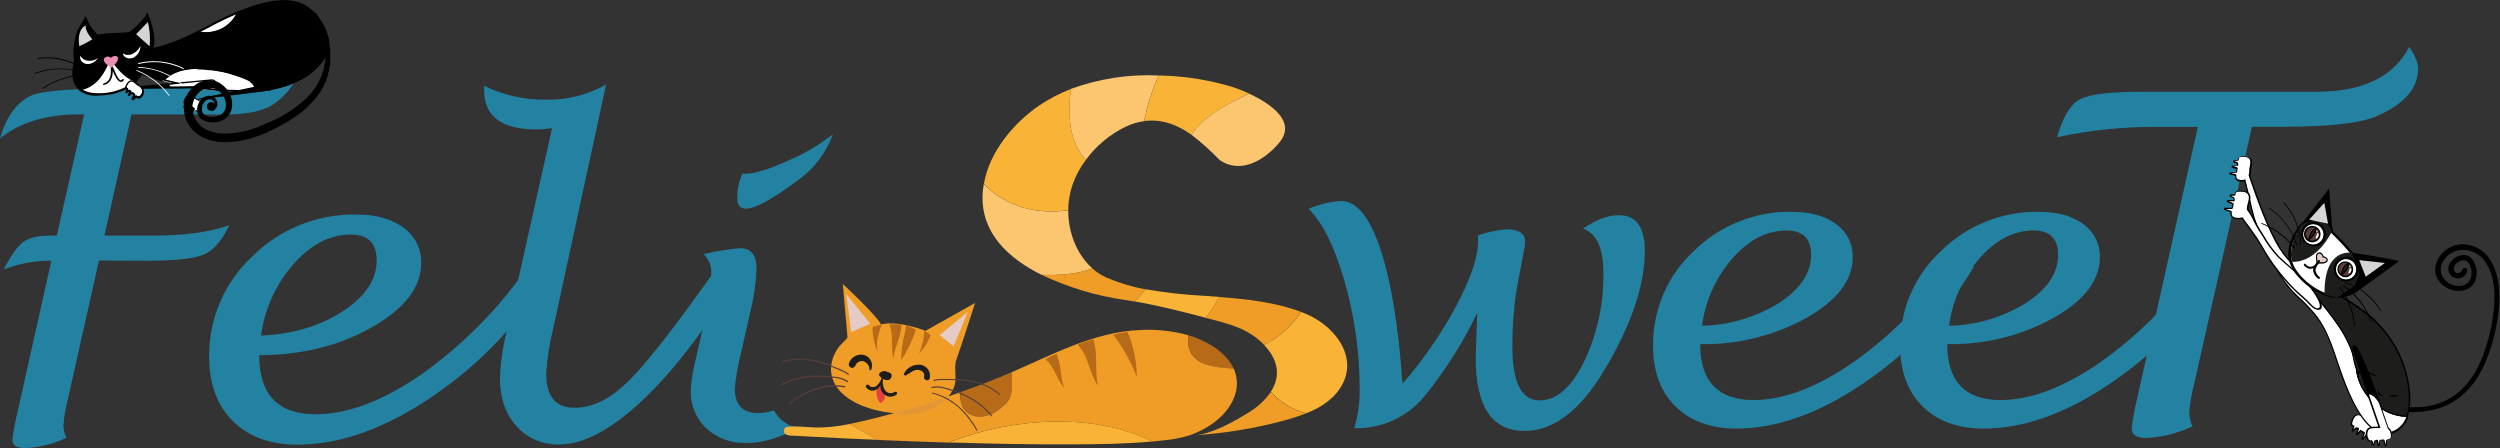 <?xml version="1.0" encoding="UTF-8"?><svg xmlns="http://www.w3.org/2000/svg" viewBox="0 0 242.78 43.51"><rect x="0" y="0" width="242.78" height="43.51" fill="#333333" stroke="none"/><defs><style>.d{fill:#f9b438;}.e{fill:#ef9d26;}.f{fill:#ed8db4;}.g{fill:#e4c9c5;}.h{fill:#e8f0f3;}.i{fill:#fff;}.j{fill:#fcc670;}.k{fill:#e74041;}.l{fill:#e5cac6;}.m{fill:#b76b18;}.n{fill:#e29734;}.o{fill:#d5d5d5;}.p{fill:#2382a1;}.q{fill:#1d1e1c;}.r{fill:#1d1d1b;}.s{fill:#30211f;}.t{fill:#593e39;}.u{fill:#4c4f4f;}</style></defs><g id="a"/><g id="b"><g id="c"><path class="p" d="M218.69,12.31l-5.62,25.03c-.24,.89-.4,1.81-.47,2.73,.01,.46,.12,.91,.32,1.33-1.44,.69-3.01,1.08-4.61,1.13-.86,0-1.3-.31-1.3-.93,.11-.93,.27-1.84,.5-2.75l5.93-26.53h-3.46c-3.43-.05-6.85,.28-10.21,1,.55-1.96,1.29-3.19,2.22-3.68,.93-.49,2.96-.73,6.1-.73h16.87c4.53,0,7.53-1.46,9-4.37,.58,.87,.87,1.57,.87,2.1,0,1.92-1.33,3.47-4,4.63-1.6,.7-4.65,1.04-9.15,1.04h-2.98Z"/><path class="p" d="M25.17,34.48c0,3.84,1.83,5.75,5.48,5.75,3.17,0,6.66-1.34,10.48-4.02,4.03-2.9,7.52-6.48,10.31-10.58l1.88,.92c-2.84,4.75-6.69,8.81-11.27,11.91-4.62,3.15-9,4.72-13.14,4.72-2.67,0-4.76-.76-6.29-2.28-1.53-1.52-2.3-3.6-2.31-6.24-.02-1.83,.34-3.64,1.06-5.32,.72-1.68,1.79-3.19,3.13-4.44,1.33-1.32,2.9-2.36,4.64-3.06,1.74-.7,3.59-1.04,5.47-1.01,1.9,0,3.42,.43,4.57,1.28,.55,.39,.99,.9,1.29,1.5,.3,.6,.45,1.26,.43,1.93,0,2.35-1.59,4.43-4.77,6.23-3.18,1.81-6.83,2.71-10.95,2.72Zm.18-1.89c3.08-.14,5.72-.92,7.92-2.35,2.2-1.43,3.31-3.07,3.31-4.95,0-1.68-.84-2.51-2.52-2.51-2.01,0-3.86,.95-5.55,2.86-1.72,1.95-2.82,4.37-3.16,6.94Z"/><path class="p" d="M71.71,26.63c-3.05,5.15-6.12,9.2-9.2,12.13-3.08,2.93-5.8,4.4-8.18,4.4-.78,.03-1.57-.12-2.29-.42-.72-.31-1.37-.77-1.89-1.36-1.07-1.19-1.6-2.74-1.6-4.65,.06-1.54,.28-3.07,.66-4.57l4.4-19.71c-.5,.07-1,.11-1.5,.12-3.39,0-5.09-1.26-5.09-3.78v-.45c1.87,.91,3.92,1.37,6,1.34,2.04,.05,4.06-.46,5.84-1.48l-5.13,23.67c-.36,1.44-.59,2.91-.69,4.4,0,2.22,.91,3.33,2.74,3.33s3.55-.89,5.34-2.67c1.79-1.78,4.72-5.56,8.8-11.36l1.79,1.07Z"/><path class="p" d="M131.52,41.55c.37-1.23,.54-2.52,.52-3.8,0-3.49-.48-6.97-1.44-10.33-.96-3.39-2.13-5.77-3.52-7.14,1-.44,2.08-.7,3.17-.76,1.49,0,2.76,1.56,3.8,4.67,1.04,3.11,1.76,7.47,2.15,13.07,2.01-2.3,3.76-4.83,5.2-7.52,1.42-2.67,2.13-4.75,2.13-6.26v-.61c.89-.33,1.82-.53,2.77-.6,1.21,0,1.81,.41,1.81,1.23,0,.27-.24,1.62-.73,4.06-.11,.6-.2,1.12-.25,1.58l-.12,1.26c-.1,.98-.14,2.08-.14,3.3,0,3.46,.89,5.19,2.66,5.18,1.63,0,3.07-1.26,4.31-3.77,1.29-2.72,1.93-5.7,1.86-8.7,0-2.34-.66-3.74-1.97-4.21,1.26-.87,2.42-1.3,3.49-1.3,1.67,0,2.51,1.15,2.51,3.45,0,3.38-1.33,7.28-4,11.71-2.33,3.86-4.9,5.79-7.69,5.79-3.16,0-4.74-2.37-4.73-7.12l.14-4.33c-1.37,2.85-3.06,5.53-5.05,8-.82,1.03-1.88,1.85-3.07,2.4-1.2,.55-2.5,.82-3.82,.78Z"/><path class="p" d="M165.11,33.42c0,3.61,1.72,5.42,5.17,5.43,2.99,0,6.28-1.27,9.88-3.8,3.81-2.74,7.1-6.12,9.74-9.99l1.77,.87c-2.68,4.48-6.31,8.31-10.63,11.24-4.36,2.97-8.49,4.45-12.4,4.45-2.5,0-4.48-.72-5.93-2.15-1.45-1.43-2.18-3.39-2.18-5.88-.02-1.72,.32-3.43,1-5.02,.68-1.58,1.68-3.01,2.95-4.18,1.25-1.24,2.74-2.22,4.38-2.87,1.64-.66,3.39-.98,5.15-.95,1.79,0,3.23,.4,4.31,1.2,.51,.37,.92,.85,1.2,1.41,.28,.56,.41,1.19,.4,1.81,0,2.21-1.5,4.18-4.49,5.88-3.16,1.74-6.72,2.62-10.32,2.55Zm.17-1.78c2.65-.06,5.23-.82,7.48-2.22,2.08-1.35,3.12-2.9,3.12-4.67,0-1.58-.8-2.37-2.4-2.37-1.89,0-3.64,.9-5.23,2.7-1.61,1.84-2.64,4.12-2.96,6.55Z"/><path class="p" d="M189.1,33.42c0,3.61,1.72,5.42,5.17,5.43,2.99,0,6.28-1.27,9.88-3.8,3.81-2.74,7.1-6.12,9.74-9.99l1.78,.87c-2.68,4.48-6.31,8.31-10.63,11.24-4.36,2.97-8.49,4.45-12.4,4.45-2.5,0-4.48-.72-5.93-2.15-1.45-1.43-2.18-3.4-2.18-5.88-.02-1.72,.32-3.43,1-5.02,.68-1.58,1.68-3.01,2.95-4.18,1.25-1.24,2.74-2.22,4.38-2.87,1.63-.66,3.39-.98,5.15-.95,1.79,0,3.23,.4,4.31,1.2,.51,.37,.92,.85,1.2,1.41,.28,.56,.42,1.19,.4,1.81,0,2.21-1.5,4.18-4.49,5.88-3.16,1.74-6.71,2.62-10.32,2.55Zm.17-1.78c2.65-.06,5.23-.82,7.48-2.22,2.08-1.35,3.12-2.9,3.12-4.67,0-1.58-.8-2.37-2.4-2.37-1.89,0-3.64,.9-5.23,2.7-1.61,1.84-2.64,4.12-2.96,6.55Z"/><path class="p" d="M9.61,25.3l-3.05,13.59c-.2,.79-.33,1.6-.4,2.42,0,.42,.11,.83,.29,1.2-1.28,.62-2.67,.96-4.09,1-.77,0-1.15-.27-1.15-.82,.09-.82,.24-1.64,.44-2.44l3.34-14.93h-.33c-1.47,.03-2.92,.31-4.29,.84,.72-1.39,1.36-2.28,1.91-2.68,.56-.4,1.43-.6,2.64-.6h.6l2.65-11.77h-.5c-3.21,0-5.77,.78-7.67,2.34,.58-2.07,1.57-3.46,2.98-4.15,1-.48,4.12-.72,9.33-.73h5.81c4.33,0,7.93-.34,10.79-1.02-.92,1.43-1.87,2.39-2.86,2.86-.99,.48-2.52,.72-4.59,.72l-1.95-.02h-6.74l-2.63,11.77h4.78c2.96,0,5.41-.33,7.34-1-.71,1.48-1.52,2.43-2.44,2.83-.92,.4-2.73,.61-5.43,.61l-4.78-.02Z"/><path class="i" d="M15.66,7.81l.17,.05c1.73,.49,3.51,.81,5.3,.97,.94,.09,1.89,.11,2.83,.08,.34,0,.96,.08,.88-.48-.03-.16-.11-.31-.23-.42-.95-1-2.98-1.22-4.28-1.39-.86-.13-1.74-.1-2.59,.08-.39,.09-.76,.22-1.12,.4-.13,.08-.92,.73-.98,.71Z"/><path d="M19.18,6.74c.38,0,.76,.03,1.14,.08h.16c1.25,.16,3.14,.4,4,1.32,.09,.09,.16,.2,.18,.33,0,.03,.01,.06,0,.09,0,.03-.02,.06-.03,.09-.08,.09-.34,.09-.46,.09h-.96c-.66,0-1.36-.03-2.08-.1-1.71-.16-3.41-.47-5.07-.92l.26-.2c.14-.11,.34-.26,.4-.28,.34-.18,.7-.31,1.08-.4,.46-.1,.92-.15,1.39-.15v.05Zm0-.22c-.48,0-.96,.05-1.43,.15-.39,.09-.76,.22-1.12,.4-.13,.07-.9,.69-.97,.69l.17,.05c1.73,.5,3.5,.84,5.29,1.02,.7,.06,1.4,.1,2.1,.1h.96c.33,0,.72-.03,.66-.48-.03-.16-.11-.31-.23-.42-.95-1-2.98-1.22-4.28-1.39-.38-.05-.77-.07-1.16-.08v-.04Z"/><path class="i" d="M23,1.27c-1.23,.53-2.43,1.18-3.63,1.78,.72,.15,1.47,.06,2.12-.27,.66-.32,1.19-.86,1.51-1.52Z"/><path d="M31.8,3.6c-.3-1.13-.97-2.12-1.9-2.82-1.23-.85-2.75-.73-4.12-.44-.25,.06-.5,.12-.74,.19-.7,.2-1.38,.45-2.05,.74-.32,.66-.85,1.19-1.51,1.52-.66,.32-1.41,.42-2.12,.27-.67,.34-1.34,.66-2.02,.95-1.83,.73-3.77,1.14-5.74,1.2-.1,.01-.2,.06-.28,.13-.08,.07-.13,.16-.15,.27-.02,.1,0,.21,.04,.3,.04,.09,.12,.17,.21,.22,.4,.21,.8,.4,1.2,.59,.99,.45,2.01,.82,3.05,1.11,2.21-2.1,6.07-1.16,8.83,.07,.12,.13,.22,.29,.28,.46,.06,.17,.08,.36,.06,.54,1.88-.16,3.63-.62,4.97-1.53,.75-.5,1.38-1.16,1.84-1.94,.28-.56,.34-1.22,.16-1.82Z"/><path d="M24.82,8.97s-.02,0-.03,0c-.01,0-.02-.01-.03-.02,0,0-.02-.02-.02-.03,0-.01,0-.02,0-.03,.02-.17,0-.34-.05-.5-.05-.16-.14-.31-.25-.43-1.82-.8-6.28-2.4-8.72-.08-.01,0-.03,.01-.04,.01s-.03,0-.04-.01c-1.05-.29-2.07-.67-3.07-1.12-.4-.18-.8-.4-1.2-.59-.11-.06-.2-.16-.25-.28-.05-.12-.06-.25-.03-.37,.02-.12,.08-.23,.17-.3,.09-.08,.2-.13,.32-.13,1.96-.06,3.89-.47,5.71-1.2,.99-.4,1.97-.92,2.92-1.4,1.53-.85,3.13-1.54,4.8-2.07,.29-.08,.52-.14,.74-.19,1.16-.25,2.85-.48,4.19,.45,.95,.71,1.63,1.73,1.94,2.87,.18,.63,.12,1.3-.18,1.88-.46,.79-1.1,1.47-1.86,1.97-1.26,.85-2.95,1.37-5.01,1.54v.04Zm-5.63-2.48c2.07,0,4.21,.8,5.34,1.31h.03c.12,.13,.22,.28,.28,.45,.06,.17,.09,.34,.08,.52,2-.18,3.63-.69,4.84-1.51,.74-.49,1.36-1.14,1.81-1.91,.28-.54,.34-1.17,.17-1.75-.3-1.1-.95-2.07-1.86-2.77-1.26-.88-2.83-.69-4.05-.42-.22,.04-.45,.1-.73,.18-1.65,.53-3.25,1.22-4.77,2.06-.95,.49-1.93,.99-2.93,1.41-1.84,.73-3.79,1.14-5.77,1.2-.08,0-.16,.04-.22,.09-.06,.05-.1,.13-.12,.21-.03,.09-.02,.18,.02,.27,.04,.08,.1,.15,.18,.2,.4,.21,.8,.4,1.18,.59,.97,.44,1.97,.8,2.99,1.09,.98-.85,2.25-1.29,3.54-1.22Z"/><path d="M14.5,5.5c.1-.73,1.01-.9-.19-4.12,.1,.28-1.46,1.76-1.73,1.86-.26,.1-3.2,.14-3.13,.28-.51-.51-.89-1.12-1.14-1.79-.22,.44-.45,.87-.72,1.29-.34,.97-.45,2.02-.31,3.04,0,0-.59,1.73,.46,2.61,1.48-.23,2.4-1.6,2.92-3.15,.76,1.02,1.52,2.03,2.57,2.33,.65-.64,1.09-1.46,1.27-2.35Z"/><path d="M7.74,8.75s-.04,0-.06-.02c-1.04-.87-.56-2.48-.49-2.69-.14-1.03-.03-2.08,.32-3.07,.08-.16,.17-.32,.27-.48,.16-.25,.31-.51,.44-.78,0-.02,0-.04,.01-.06s.03-.03,.04-.04c.01,0,.02,0,.03,0,.01,0,.02,0,.03,0,.01,0,.02,.01,.03,.02,0,0,.01,.02,.02,.03,.19,.58,.51,1.1,.94,1.54l.15,.16c.62-.1,1.25-.16,1.87-.16,.53-.03,1.13-.06,1.2-.09,.29-.11,1.71-1.52,1.68-1.74,0-.01,0-.02,0-.03s0-.02,0-.03c0-.01,.01-.02,.02-.03,0,0,.02-.01,.03-.02,.01,0,.02,0,.03,0,.01,0,.02,0,.03,0,.01,0,.02,.01,.03,.02,0,0,.01,.02,.02,.03,.94,2.51,.6,3.2,.35,3.73-.07,.13-.13,.28-.15,.43-.18,.91-.63,1.75-1.3,2.4-.01,.01-.02,.02-.04,.02-.01,0-.03,0-.05,0-1.03-.29-1.79-1.26-2.52-2.23-.45,1.28-1.32,2.8-2.93,3.05h-.01Zm.56-6.79c-.07,.13-.18,.33-.37,.64-.12,.19-.24,.4-.26,.44-.34,.96-.44,1.99-.31,3,0,.01,0,.03,0,.04,0,0-.55,1.65,.4,2.49,1.56-.27,2.4-1.82,2.8-3.08,0-.02,.01-.03,.03-.04,.01-.01,.03-.02,.04-.02,.02,0,.03,0,.04,0s.03,.01,.04,.03c.73,.97,1.48,1.97,2.48,2.28,.61-.62,1.03-1.41,1.2-2.26,.03-.17,.09-.33,.17-.48,.23-.47,.53-1.11-.28-3.37-.47,.65-1.05,1.22-1.7,1.68-.42,.06-.84,.09-1.26,.1-.61,.02-1.23,.07-1.83,.15,0,.01-.02,.02-.03,.03-.02,.01-.04,.01-.07,0-.02,0-.04-.02-.05-.04-.05-.08-.1-.14-.17-.2-.38-.4-.68-.87-.87-1.39h0Z"/><path class="i" d="M10.67,5.52c-.52,1.56-1.44,2.91-2.92,3.15,.42,.32,.93,.49,1.46,.5,.99,.08,1.99-.1,2.89-.52,.42-.2,.8-.47,1.14-.8-1.06-.29-1.83-1.31-2.57-2.32Z"/><path d="M9.61,9.29h-.42c-.55,0-1.09-.19-1.52-.52-.02-.01-.03-.03-.04-.06,0-.02,0-.05,0-.07,0-.02,.02-.04,.04-.06,.02-.02,.04-.03,.06-.03,1.57-.25,2.4-1.8,2.8-3.07,0-.02,.02-.04,.04-.05,.02-.01,.04-.02,.06-.03,.02,0,.04,0,.06,0,.02,0,.04,.02,.05,.04,.74,.98,1.5,2,2.51,2.28,.02,0,.04,.02,.06,.03,.02,.01,.03,.03,.03,.05,0,.02,0,.04,0,.06,0,.02-.02,.04-.03,.06-.34,.33-.74,.6-1.17,.8-.79,.37-1.65,.56-2.51,.55Zm-1.57-.57c.36,.2,.76,.3,1.16,.32,.97,.07,1.95-.1,2.83-.51,.35-.17,.67-.38,.96-.64-.92-.35-1.63-1.23-2.3-2.12-.42,1.2-1.22,2.58-2.66,2.95Z"/><path d="M12.56,8.54l3.95-.06c-.08-.09-.15-.2-.2-.31l-3.75,.37Z"/><path d="M12.57,8.62s-.04,0-.06-.02c-.02-.01-.03-.04-.03-.06,0-.01,0-.02,0-.03,0-.01,0-.02,.02-.03s.02-.02,.03-.02,.02,0,.03,0l3.75-.36s.08,.02,.09,.06c.04,.11,.11,.2,.18,.29,0,.01,.02,.03,.02,.04,0,.02,0,.03,0,.05,0,.01-.02,.03-.03,.04-.01,0-.03,.01-.04,.01l-3.95,.05Zm3.69-.36l-1.63,.16,1.71-.02s-.05-.09-.07-.14h-.01Z"/><path class="i" d="M20.58,7.76l-4.27,.4c.05,.11,.12,.22,.2,.31l4.11-.06h.04s.09-.02,.13-.04c.04-.02,.07-.05,.1-.08,.03-.03,.05-.07,.06-.12,.01-.04,.02-.09,.01-.13,0-.04-.02-.09-.04-.13-.02-.04-.05-.07-.08-.1-.03-.03-.07-.05-.12-.06-.04-.01-.09-.02-.13-.01l-.02,.02Z"/><path d="M16.51,8.57s-.03,0-.04,0-.02-.01-.03-.02c-.09-.1-.16-.22-.22-.34,0-.01,0-.02,0-.04s0-.03,0-.04c0-.01,.02-.02,.03-.03,.01,0,.02,0,.04,0l4.27-.4c.11,0,.22,.03,.31,.1,.04,.03,.08,.08,.11,.13,.03,.05,.04,.1,.05,.16,0,.06,0,.12-.01,.17-.02,.06-.04,.11-.08,.15-.04,.04-.09,.08-.14,.1-.05,.02-.11,.04-.17,.04h-.04l-4.11,.06,.03-.02Zm-.07-.32s.07,.1,.11,.15l4.07-.06s.07-.01,.11-.03c.03-.02,.06-.04,.09-.07,.02-.03,.04-.05,.05-.09,0-.03,.01-.07,0-.1,0-.07-.04-.13-.09-.17-.05-.04-.12-.06-.18-.06l-4.15,.41Z"/><path class="i" d="M13.64,9.37c.22-.22,.52-.67-.19-1.09-.3-.21-.77-.94-1.2,.07-.02,.04-.02,.09,0,.13,.01,.04,.04,.08,.08,.1l.04,.02s0,.02,0,.03,0,.02,0,.03l-.11,.22s0,.01,0,.02c0,0,0,.02,.01,.02,0,0,.01,0,.02,0,0,0,.02,0,.02-.01l.21-.14h.03l.12,.04s0,.02,0,.02,0,.02,0,.02l-.17,.3s0,.01,0,.02c0,0,0,.01,.01,.02,0,0,.01,0,.02,0,0,0,.02,0,.02,0l.26-.2s.02,0,.02,0,.02,0,.02,0l.18,.15s0,.01,0,.02,0,.02,0,.02l-.2,.36s.03,.07,.06,.04l.28-.26s.01,0,.02,0,.02,0,.02,0l.11,.06c.05,.04,.11,.05,.17,.04,.06,0,.12-.04,.16-.09Z"/><path d="M12.88,9.71s-.05,0-.08-.02c-.02-.02-.04-.04-.04-.07,0-.03,0-.06,.01-.08l.18-.32-.12-.1-.22,.18s-.05,.03-.08,.03-.06-.01-.08-.03c-.02-.02-.04-.04-.04-.07,0-.03,0-.06,.02-.08l.14-.24h-.04l-.18,.12s-.05,.03-.07,.03-.05,0-.07-.03c-.02-.02-.03-.04-.04-.07,0-.03,0-.05,.01-.08l.1-.18c-.06-.03-.1-.09-.12-.15-.02-.06-.01-.13,.02-.19,.14-.34,.31-.52,.51-.56,.2-.04,.48,.15,.66,.32,.05,.05,.1,.09,.16,.14,.12,.05,.23,.14,.31,.24,.08,.1,.14,.22,.17,.35,0,.12-.02,.24-.07,.35-.05,.11-.12,.21-.21,.29-.05,.05-.12,.08-.19,.09-.07,.01-.15,0-.21-.04l-.08-.04-.25,.24s-.06,.01-.09,0Zm.33-.45s.04,0,.06,0l.12,.06s.07,.03,.1,.02c.04,0,.07-.02,.09-.05,.07-.06,.13-.13,.17-.22,.04-.08,.06-.18,.06-.27-.03-.1-.08-.2-.15-.28-.07-.08-.16-.14-.25-.18h-.02c-.06-.04-.12-.09-.17-.14-.16-.14-.34-.31-.51-.27-.17,.04-.26,.18-.4,.46,0,.02-.01,.05,0,.07,0,.02,.02,.04,.04,.06l.04,.02s.03,.02,.04,.03c0,.01,.02,.03,.02,.04,0,.02,0,.03,0,.05s0,.03-.02,.04l-.02,.04,.04-.02s.04-.01,.06-.01,.04,0,.06,.01l.12,.04s.03,.02,.04,.03c.01,.01,.02,.03,.03,.05,0,.02,.01,.03,.01,.05s0,.03-.01,.05l-.03,.06,.04-.04s.05-.03,.08-.03,.05,0,.08,.03l.18,.15s.04,.04,.04,.07c0,.03,0,.06,0,.08l-.05,.08,.05-.04s.02-.02,.04-.03c.02,0,.03-.01,.05-.02Z"/><path d="M26.53,8.38s-.03-.08-.05-.12c-.02-.04-.06-.07-.09-.09-.04-.02-.08-.04-.12-.05s-.09,0-.13,0l-1.46,.31-6.4,1.36,6.58-.83,1.42-.18c.09-.02,.16-.07,.21-.15,.05-.07,.07-.17,.05-.25Z"/><path class="i" d="M19.4,10.71c.19-.24,.45-.73-.31-1.06-.32-.18-.87-.84-1.2,.2-.01,.04-.01,.09,0,.13,.02,.04,.05,.07,.09,.09h.04s.02,.01,.02,.02c0,0,0,.02,0,.03l-.09,.23s0,.02,0,.02c0,0,0,.01,.01,.02,0,0,.01,0,.02,0,0,0,.02,0,.02,0l.19-.16s.01,0,.02,0,.01,0,.02,0l.12,.03h.01v.02h.01s0,.02,0,.03l-.14,.31s0,.02,0,.03c0,0,0,.02,.01,.02,0,0,.02,0,.03,0,0,0,.02,0,.02-.01l.23-.23s.01,0,.02,0,.02,0,.02,0l.2,.13s0,.01,0,.02,0,.02,0,.02l-.16,.38s0,.02,0,.02c0,0,0,.01,.02,.02,0,0,.02,0,.02,0,0,0,.02,0,.02-.01l.25-.29s.01,0,.02,0,.01,0,.02,0l.12,.05c.05,.02,.11,.03,.17,.02,.06-.01,.11-.05,.14-.09Z"/><path d="M19.39,10.7c.1-.09,.16-.22,.18-.35,.02-.13-.01-.27-.08-.39-.16-.22-.47-.27-.68-.45-.21-.18-.51-.28-.66-.04-.08,.11-.14,.23-.17,.35-.03,.07-.03,.1,0,.15,0,.02,.02,.04,.04,.05h.04s.04,.02,.05,.04c.01,.02,.02,.04,.02,.06-.02,.08-.04,.15-.07,.22v.01s-.05,0-.05,0l.04-.04c.06-.06,.12-.1,.19-.14,.03-.01,.06-.01,.09,0h.05s.05,.01,.08,.02c.02,.02,.04,.04,.05,.07,0,.03,0,.06,0,.08l-.08,.19-.04,.1v.02s0-.02,0-.04c0,0,0-.01,0-.02,0,0,0,0-.01-.01s-.01,0-.02,0-.01,0-.02,0l.18-.18s.04-.04,.06-.05c.02-.01,.04-.02,.06-.02s.04,0,.06,.02l.17,.12s.08,.07,.06,.12c0,.02-.02,.05-.03,.07l-.04,.09-.09,.19v.05h-.02l.03-.04,.14-.15,.07-.08s.02-.02,.03-.03c.01,0,.02-.01,.04-.01,.02,0,.04,.01,.06,.02,.04,.02,.09,.04,.14,.04,.05,0,.1-.01,.14-.04Zm0,0c-.05,.06-.11,.1-.19,.11-.07,.01-.15,0-.21-.05-.05,0-.04-.03-.06,0l-.06,.08-.12,.16-.04,.04s-.04,.02-.06,.02-.04,0-.06-.02c-.02-.01-.03-.03-.03-.05,0-.02,0-.04,0-.06v-.05l.07-.2s.05-.19,.06-.09l-.18-.1c.09-.03,0,.04-.05,.08l-.11,.11s0,.03-.08,.06c-.03,0-.06,0-.09-.01-.03-.02-.05-.04-.05-.07-.01-.03-.01-.06,0-.08v-.02l.04-.1,.08-.19s-.01,.02-.01,.03,0,.02,.01,.03h-.08l-.14,.11-.04,.03s-.05,.03-.07,.03-.05,0-.07-.03c-.05-.02-.04-.12-.03-.13v-.05s.06-.16,.07-.16c.01,0,0,0-.04,0,0-.03,0-.07,0-.1-.02-.04-.03-.08-.03-.13s0-.09,.03-.13c.04-.14,.11-.28,.2-.4,.04-.06,.11-.11,.18-.14,.07-.03,.15-.03,.22-.02,.15,.04,.28,.11,.4,.2,.2,.19,.49,.26,.66,.5,.08,.12,.11,.27,.08,.42-.02,.14-.09,.28-.2,.37h-.01Z"/><path d="M22.06,13.04c-.73,.04-1.46-.09-2.12-.4-.32-.17-.6-.4-.83-.68-.22-.28-.38-.61-.47-.96-.09-.35-.09-.72,0-1.07,.1-.35,.28-.67,.54-.93,.24-.27,.56-.46,.91-.54,.35-.07,.72,0,1.03,.2,.31,.18,.56,.46,.71,.78,.15,.33,.21,.69,.15,1.05-.04,.17-.12,.34-.23,.48-.11,.14-.26,.25-.42,.32-.33,.15-.7,.2-1.06,.13-.18-.02-.35-.09-.49-.19-.14-.11-.24-.26-.26-.44-.03-.18-.02-.36,.04-.53,.05-.17,.15-.33,.27-.45,.12-.13,.29-.21,.46-.23,.09,0,.17,0,.25,.04s.15,.08,.21,.15c.06,.06,.1,.14,.12,.23,.02,.08,.03,.17,.01,.26-.05,.17-.16,.31-.32,.4l.04,.06c.19-.09,.33-.25,.4-.44,.03-.1,.03-.21,.01-.32-.02-.11-.07-.2-.14-.29-.07-.09-.16-.16-.26-.21s-.22-.07-.33-.07c-.23,.01-.44,.1-.6,.26-.17,.15-.29,.34-.37,.55-.08,.21-.1,.43-.07,.65,.03,.25,.16,.48,.35,.64,.1,.08,.2,.14,.32,.19,.1,.04,.2,.07,.31,.1,.43,.1,.89,.06,1.3-.12,.22-.1,.42-.24,.58-.43,.16-.18,.27-.4,.33-.64,.1-.46,.04-.93-.16-1.35-.19-.42-.49-.77-.88-1.02-.41-.28-.92-.39-1.41-.3-.47,.09-.9,.33-1.23,.69-.33,.32-.57,.73-.7,1.17-.13,.45-.14,.92-.04,1.38,.1,.44,.3,.86,.57,1.22,.28,.36,.63,.66,1.03,.87,.76,.37,1.6,.54,2.44,.5,.79-.03,1.58-.16,2.34-.4,.5-.15,.98-.33,1.46-.53-.1-.18-.26-.35-.4-.54-1.08,.46-2.23,.72-3.4,.78Z"/><path d="M21.98,13.8c-.83,.03-1.65-.15-2.4-.52-.42-.22-.78-.52-1.07-.89-.29-.37-.49-.8-.59-1.26-.1-.47-.09-.96,.04-1.42,.13-.45,.38-.87,.72-1.2,.34-.37,.78-.61,1.27-.71,.51-.09,1.04,.02,1.48,.32,.4,.26,.71,.63,.91,1.06,.21,.44,.26,.94,.16,1.41-.06,.25-.18,.48-.35,.67s-.37,.35-.61,.45c-.42,.19-.9,.23-1.35,.13-.11-.03-.22-.06-.32-.1-.12-.05-.24-.12-.34-.2-.21-.18-.34-.42-.38-.69-.03-.23,0-.47,.08-.69,.08-.22,.22-.42,.39-.58,.18-.17,.42-.27,.66-.28,.13,0,.25,.02,.37,.07,.12,.05,.22,.13,.29,.23,.08,.1,.13,.21,.16,.33,.03,.12,.02,.24-.01,.36-.07,.21-.23,.39-.43,.49-.02,.01-.04,.01-.06,0-.02,0-.04-.02-.05-.04l-.04-.06s-.02-.04-.01-.07c0-.02,.02-.04,.04-.05,.13-.08,.23-.21,.28-.36,.01-.07,0-.15-.01-.22-.02-.07-.06-.13-.11-.19-.05-.05-.11-.1-.18-.12-.07-.03-.14-.04-.21-.03-.15,.02-.29,.09-.4,.2-.12,.12-.2,.26-.25,.42-.05,.16-.06,.32-.04,.49,.02,.16,.1,.3,.23,.4,.14,.1,.29,.16,.46,.18,.34,.06,.69,.02,1-.12,.15-.07,.28-.17,.39-.3,.1-.13,.18-.28,.22-.44,.05-.34,0-.69-.15-1-.15-.31-.39-.57-.68-.75-.28-.18-.63-.25-.96-.18-.34,.07-.64,.25-.87,.51-.25,.25-.42,.56-.51,.89-.09,.34-.1,.69-.01,1.03,.08,.34,.24,.66,.45,.94,.22,.28,.49,.5,.8,.66,.65,.3,1.36,.44,2.08,.4,1.17-.06,2.32-.33,3.39-.8,.02,0,.04,0,.06,0,.02,0,.04,.02,.05,.04,.06,.08,.12,.16,.18,.23,.08,.1,.15,.2,.22,.31,0,.01,0,.02,0,.04s0,.02,0,.04c0,.02-.03,.04-.05,.05-.47,.19-.97,.37-1.47,.53-.77,.24-1.56,.37-2.36,.4h-.09Zm-1.67-5.86c-.1,0-.21,0-.31,.03-.46,.08-.88,.31-1.2,.66-.32,.32-.55,.71-.68,1.14-.12,.43-.14,.89-.04,1.34,.1,.43,.29,.84,.56,1.19,.27,.35,.61,.64,1.01,.84,.72,.35,1.51,.52,2.31,.49h.09c.79-.03,1.56-.16,2.31-.4,.46-.15,.92-.31,1.36-.49-.04-.06-.1-.13-.15-.2l-.14-.19c-1.07,.47-2.22,.74-3.39,.8-.75,.04-1.49-.1-2.16-.42-.33-.17-.63-.41-.86-.7-.23-.29-.4-.63-.49-1-.09-.37-.09-.75,0-1.12,.1-.36,.29-.69,.56-.96,.25-.29,.59-.48,.96-.56,.38-.07,.76,0,1.09,.2,.33,.19,.59,.48,.75,.82,.16,.34,.22,.73,.16,1.1-.04,.19-.13,.36-.25,.51-.12,.15-.27,.27-.45,.35-.35,.16-.74,.21-1.11,.14-.19-.03-.37-.1-.53-.2-.16-.12-.26-.3-.29-.5-.03-.19-.02-.39,.04-.57,.06-.18,.16-.35,.3-.49,.14-.14,.32-.23,.52-.25,.1,0,.2,0,.29,.04-.09-.04-.19-.06-.29-.06-.21,.01-.4,.1-.55,.24-.15,.14-.27,.32-.34,.51-.07,.19-.09,.4-.06,.61,.03,.23,.15,.43,.32,.58,.09,.07,.19,.13,.3,.18,.1,.04,.2,.07,.3,.09,.41,.1,.85,.06,1.24-.12,.21-.09,.4-.23,.55-.4,.15-.17,.26-.38,.31-.6,.1-.44,.05-.9-.15-1.3-.18-.4-.47-.75-.84-.99-.3-.21-.65-.32-1.02-.33Z"/><path class="i" d="M31.65,3.31c-.24-.72-.59-1.39-1.04-2l-.06,.04c.78,1.26,1.18,2.72,1.15,4.2-.08,1.48-.7,2.88-1.75,3.93-.06,.06-.12,.12-.18,.18-1.03,.94-2.2,1.7-3.48,2.25-.27,.12-.54,.23-.8,.34,.13,.19,.29,.36,.4,.54,.23-.1,.46-.2,.68-.3,.69-.33,1.36-.71,2-1.13,.56-.37,1.08-.8,1.56-1.28,.08-.08,.15-.15,.22-.23,1.09-1.16,1.71-2.69,1.74-4.28-.02-.77-.17-1.53-.43-2.25Z"/><path d="M25.86,12.86s-.03,0-.04-.01c-.01,0-.02-.02-.03-.03-.06-.1-.13-.2-.21-.29-.06-.08-.12-.16-.18-.24,0-.01,0-.02,0-.04s0-.02,0-.04c0-.01,0-.02,.02-.03,0,0,.02-.02,.03-.02,.27-.11,.54-.22,.8-.34,1.27-.54,2.44-1.3,3.45-2.23l.06-.06,.12-.12c1.04-1.03,1.66-2.41,1.73-3.87,.03-1.46-.36-2.91-1.13-4.15-.01-.02-.01-.04-.01-.06,0-.02,.02-.04,.03-.05l.06-.04s.04-.02,.06-.01,.04,.02,.05,.03c.45,.61,.8,1.28,1.05,2,.25,.74,.39,1.51,.4,2.29-.02,1.62-.64,3.17-1.76,4.34-.05,.06-.1,.11-.16,.16l-.06,.07c-.47,.49-1,.92-1.57,1.29-.64,.43-1.31,.81-2,1.14-.24,.12-.49,.22-.68,.3l-.04,.02Z"/><path d="M20.5,10.73c.22,0,.39-.18,.39-.4,0-.22-.18-.4-.39-.39-.22,0-.39,.18-.39,.4,0,.22,.18,.4,.39,.39Z"/><path d="M20.49,10.11s.06,0,.08,.02c.03,.01,.05,.03,.07,.05,.02,.02,.04,.05,.05,.07,.01,.03,.02,.06,.02,.08,0,.03,0,.06-.02,.08-.01,.03-.03,.05-.05,.07-.02,.02-.04,.04-.07,.05-.03,.01-.05,.02-.08,.02-.03,0-.06,0-.08-.02-.03-.01-.05-.03-.07-.05-.02-.02-.04-.04-.05-.07-.01-.03-.02-.06-.02-.08,0-.06,.02-.11,.06-.16,.04-.04,.1-.07,.15-.07h0Zm0-.17c-.11,0-.21,.04-.28,.12-.07,.08-.12,.18-.12,.28s.04,.21,.12,.28c.08,.07,.18,.12,.28,.12s.21-.04,.28-.12c.07-.07,.12-.18,.12-.28s-.04-.21-.12-.28c-.08-.07-.18-.12-.28-.12Z"/><path class="i" d="M12.35,5.74c.14,.03,.28,.04,.42,.01,.14-.03,.27-.08,.38-.17,.23-.17,.4-.41,.49-.68,.05-.13,.08-.27,.07-.4,0-.14-.04-.27-.1-.4,0,.11-.02,.22-.07,.32-.15,.34-.43,.62-.78,.77-.17,.07-.37,.08-.55,.03-.18-.05-.34-.16-.45-.3,.07,.11,.06,.34,.14,.47,.1,.17,.27,.3,.46,.35Z"/><path d="M12.59,5.86c-.09,0-.18-.01-.26-.04-.21-.06-.38-.2-.5-.38-.04-.09-.07-.18-.08-.28,0-.07-.03-.13-.06-.19l.15-.1c.11,.13,.25,.22,.41,.26,.16,.04,.33,.03,.49-.02,.33-.14,.59-.4,.73-.73,.05-.08,.07-.17,.07-.26l-.08-.46,.24,.4c.07,.13,.11,.28,.11,.43,0,.15-.02,.3-.07,.43-.09,.29-.27,.55-.52,.73-.18,.13-.4,.2-.63,.21Zm-.66-.66c0,.05,.03,.1,.05,.15,.09,.15,.23,.26,.4,.3,.13,.03,.26,.04,.39,.01,.13-.02,.25-.08,.35-.16,.22-.16,.37-.38,.46-.64,.04-.13,.06-.26,.06-.4-.17,.36-.46,.64-.82,.8-.14,.06-.3,.08-.45,.07-.15-.01-.3-.06-.43-.14Z"/><path class="i" d="M7.87,6.03c.09,.09,.2,.17,.33,.21,.12,.05,.26,.06,.39,.05,.26-.03,.51-.13,.71-.31,.1-.07,.18-.17,.25-.28,.06-.11,.1-.23,.11-.36-.05,.09-.12,.17-.21,.22-.29,.2-.64,.28-.98,.24-.17-.03-.33-.11-.45-.24-.12-.13-.19-.29-.21-.46,0,.12-.12,.3-.12,.44,0,.18,.07,.35,.19,.49Z"/><path d="M8.53,6.4c-.13,0-.26-.02-.39-.07-.12-.05-.23-.13-.33-.22-.14-.15-.21-.34-.21-.55,0-.09,.03-.18,.07-.26,.02-.05,.04-.11,.05-.17h.17c.02,.15,.09,.29,.2,.4,.11,.11,.25,.18,.4,.21,.32,.04,.65-.03,.92-.22,.08-.04,.14-.1,.18-.18l.18-.44v.47c-.01,.14-.06,.27-.12,.39-.07,.12-.16,.23-.27,.31-.21,.19-.48,.3-.76,.32h-.06Zm-.72-.97s-.03,.08-.03,.13c0,.16,.06,.31,.17,.42,.08,.09,.18,.15,.29,.19,.11,.04,.23,.06,.35,.05,.18-.02,.36-.08,.52-.18,.16-.1,.29-.23,.39-.39-.3,.21-.67,.3-1.04,.24-.14-.03-.26-.08-.38-.16-.11-.08-.2-.19-.27-.31Z"/><path class="i" d="M13.47,6.22c.56-.14,1.14-.2,1.72-.18,.58,.02,1.15,.13,1.7,.3,.31,.1,.62,.22,.91,.37,.05,.02,.09-.05,.04-.08-.52-.27-1.08-.46-1.66-.57-.58-.11-1.17-.14-1.76-.1-.33,.03-.66,.08-.98,.16-.06,0-.03,.1,.02,.08Z"/><path class="i" d="M13.47,6.58c1.17,.04,2.32,.39,3.31,1.02,.28,.17,.55,.37,.8,.58,.04,.04,.1-.03,.06-.06-.45-.38-.96-.71-1.5-.96-.84-.4-1.75-.62-2.68-.66-.06,0-.05,.08,0,.09h0Z"/><path class="i" d="M13.26,6.88c.96,.39,1.84,.98,2.55,1.73,.2,.22,.4,.44,.58,.68,.03,.04,.1,0,.07-.04-.81-1.09-1.9-1.93-3.16-2.44-.05-.02-.09,.06-.04,.08Z"/><path d="M7.96,6.66c-.98-.63-2.11-.97-3.28-1-.33,0-.66,.01-.98,.06-.05,0-.06-.08,0-.09,.58-.08,1.18-.08,1.76,0,.58,.08,1.15,.25,1.69,.48,.3,.13,.59,.29,.87,.47,.05,.03,0,.1-.05,.07h-.01Z"/><path d="M7.81,7c-.56-.17-1.14-.26-1.72-.28-.58-.02-1.17,.04-1.74,.16-.32,.07-.64,.17-.95,.28-.01,0-.02,0-.03,0-.01,0-.02-.01-.02-.02,0-.01,0-.02,0-.03,0-.01,.01-.02,.02-.02,.55-.21,1.13-.34,1.72-.4,.59-.06,1.19-.05,1.78,.03,.33,.05,.65,.12,.97,.22,.05,0,0,.1-.03,.08v-.02Z"/><path d="M7.92,7.36c-1.04,.05-2.05,.32-2.98,.8-.26,.14-.52,.29-.76,.46-.04,.03-.1-.04-.05-.07,.87-.59,1.87-.99,2.91-1.18,.29-.05,.58-.08,.88-.1,.06,0,.07,.08,0,.08h.01Z"/><path class="o" d="M14.36,2.14c.19,.77,.25,1.57,.17,2.36l-1.31-1.18,1.14-1.18Z"/><path class="o" d="M8.3,2.48s-.86,.33-.6,2c.45-.18,.87-.41,1.27-.67,0,0-.67-.66-.67-1.33Z"/><path d="M10.09,8.27s-.04,0-.05-.02c-.02-.01-.03-.03-.03-.05,0-.02,0-.05,.01-.06,.01-.02,.03-.03,.05-.04,.11-.02,.21-.06,.29-.13,.09-.06,.16-.14,.22-.23,.35-.56,.11-1.54,.11-1.55l.17-.05c.18,.62,.59,1.6,.87,1.66,0,0,.07,0,.15-.1,.01-.02,.03-.03,.06-.03,.02,0,.05,0,.06,.01,0,0,.02,.01,.02,.02,0,0,.01,.02,.01,.03,0,.01,0,.02,0,.03,0,.01,0,.02-.01,.03-.03,.06-.07,.1-.13,.13-.06,.03-.12,.04-.18,.03-.29-.04-.56-.58-.76-1.06,.01,.32-.06,.64-.22,.92-.07,.11-.16,.21-.26,.28-.11,.07-.23,.13-.36,.15h-.02Z"/><path class="f" d="M11.24,5.44c.08,0,.14,.05,.19,.1,.03,.05,.04,.11,.03,.17-.03,.18-.11,.34-.24,.47-.13,.12-.24,.26-.35,.4-.19-.1-.37-.22-.54-.36-.07-.06-.13-.12-.18-.2-.03-.04-.05-.09-.06-.14,0-.05,0-.1,0-.15,.04-.09,.12-.16,.21-.2,.09-.04,.19-.05,.28-.02,.08,.02,.15,.06,.21,.11,.05-.07,.12-.12,.2-.15,.08-.03,.16-.05,.25-.04Z"/><path class="i" d="M230.41,42.17c.25-.32,.58-.99-.44-1.41-.44-.22-1.2-1.11-1.6,.31-.02,.06-.01,.12,.01,.17,.02,.05,.07,.1,.12,.12l.06,.02s.01,0,.02,.01c0,0,0,.01,.01,.02,0,0,0,.01,0,.02s0,.01,0,.02l-.11,.32s0,.02,0,.03c0,0,0,.02,.02,.02,0,0,.02,0,.03,0,0,0,.02,0,.03-.01l.25-.22s.01,0,.02,0,.01,0,.02,0l.16,.04s.01,0,.02,0c0,0,.01,0,.01,.02,0,0,0,.01,0,.02,0,0,0,.01,0,.02l-.18,.4s0,.02,0,.03c0,.01,.01,.02,.02,.03,.01,0,.02,0,.03,0,.01,0,.02,0,.03-.02l.3-.32s.02-.01,.03-.01,.02,0,.03,.01l.27,.16s.02,.02,.02,.03c0,.01,0,.02,0,.03l-.2,.52s0,.02,0,.03c0,0,.01,.02,.02,.02,0,0,.02,0,.03,0,.01,0,.02,0,.03-.01l.32-.4s.02,0,.03,0c.01,0,.02,0,.03,0l.16,.06c.07,.02,.15,.03,.21,0,.07-.02,.13-.07,.17-.13Z"/><path d="M229.44,42.72s-.04,0-.06,0c-.02-.01-.04-.04-.05-.06,0-.03,0-.05,0-.08l.19-.5-.25-.15-.29,.31s-.05,.03-.07,.03-.05,0-.07-.03c-.02-.01-.04-.04-.05-.06,0-.02,0-.05,0-.08l.16-.4-.14-.03-.24,.22s-.04,.03-.07,.03-.05,0-.07-.03c-.02-.01-.04-.03-.04-.06s0-.05,0-.07l.11-.32h-.05c-.07-.03-.12-.09-.15-.16-.03-.07-.04-.14-.02-.22,.13-.46,.31-.72,.54-.8,.31-.11,.64,.12,.89,.3,.09,.06,.18,.12,.25,.16,.16,.05,.31,.13,.44,.25,.12,.11,.22,.26,.28,.41,.03,.15,.02,.31-.03,.45s-.12,.28-.22,.4c-.05,.07-.13,.12-.21,.14-.08,.02-.17,.02-.25-.01l-.15-.06-.32,.4s-.03,.01-.04,.02c-.01,0-.03,0-.04,0Zm-.16-.94s.04,0,.06,.02l.27,.16s.04,.04,.05,.06c0,.02,0,.05,0,.08l-.16,.4,.26-.31s.03-.03,.06-.04c.02,0,.05,0,.07,0l.16,.06c.06,.02,.12,.02,.17,0,.06-.02,.11-.05,.14-.1,.09-.1,.16-.22,.19-.35,.04-.13,.05-.26,.03-.4-.06-.23-.28-.42-.64-.57h-.02c-.09-.05-.17-.1-.25-.16-.25-.17-.54-.37-.78-.28-.24,.09-.35,.31-.46,.72-.01,.04,0,.09,0,.13,.02,.04,.05,.07,.09,.09l.06,.03s.03,.01,.04,.02c0,.01,.02,.02,.02,.04,0,.01,0,.03,0,.04s0,.03,0,.04l-.09,.25,.2-.18s.03-.02,.05-.03c.02,0,.04,0,.05,0l.16,.04s.03,.01,.04,.02c.01,0,.02,.02,.03,.04,0,.02,.01,.03,.01,.05s0,.03-.01,.05l-.14,.34,.24-.26s.03-.02,.04-.03c.02,0,.03,0,.05,0Z"/><path d="M234.52,40.03c-1.04,0-2.06-.17-3.04-.51-.03-.01-.06-.03-.09-.05-.02-.02-.04-.05-.06-.08-.01-.03-.02-.06-.02-.1,0-.03,0-.07,.02-.1,.01-.03,.03-.06,.05-.08,.02-.02,.05-.04,.08-.06,.03-.01,.06-.02,.1-.02,.03,0,.07,0,.1,.02,.26,.1,6.5,2.47,9.28-4.05,.68-1.64,1.1-3.38,1.26-5.15,.1-1.06,.12-3.04-.86-4.45-.24-.35-.57-.64-.96-.84-.38-.2-.81-.3-1.24-.3-.38,0-.74,.11-1.07,.3-.32,.19-.59,.46-.78,.78-.12,.18-.2,.38-.24,.59-.04,.21-.03,.43,.02,.64,.15,.42,.45,.76,.84,.98,.39,.21,.85,.27,1.28,.16,.17-.04,.32-.12,.45-.24,.13-.11,.23-.26,.29-.42,.08-.24,.11-.5,.08-.76-.03-.26-.12-.5-.26-.72-.06-.1-.15-.18-.25-.23-.1-.05-.22-.07-.33-.05-.18,.02-.35,.08-.49,.18-.15,.1-.26,.24-.34,.4-.04,.08-.06,.16-.05,.25,0,.09,.03,.17,.08,.24,.04,.06,.11,.11,.18,.14,.07,.03,.15,.04,.22,.02,.08-.02,.16-.06,.22-.12,.06-.06,.11-.14,.13-.22,.01-.03,.03-.06,.05-.09,.02-.02,.05-.04,.08-.06,.03-.01,.06-.02,.1-.02,.03,0,.07,0,.1,.02,.03,.01,.06,.03,.08,.05,.03,.02,.04,.05,.06,.08,.01,.03,.02,.06,.02,.1,0,.03,0,.07-.02,.1-.05,.17-.15,.32-.28,.44-.13,.12-.29,.2-.47,.23-.16,.02-.33,0-.49-.06-.15-.06-.29-.16-.39-.29-.11-.14-.17-.31-.19-.49-.02-.18,.01-.36,.09-.52,.11-.25,.29-.46,.51-.62,.22-.16,.48-.25,.75-.28,.21-.02,.42,.01,.6,.1,.19,.09,.34,.24,.45,.42,.18,.28,.3,.61,.34,.94,.04,.34,0,.67-.11,.99-.09,.24-.24,.45-.43,.61-.19,.17-.42,.29-.66,.35-.56,.14-1.16,.07-1.67-.21-.51-.28-.9-.74-1.09-1.28-.07-.28-.08-.57-.03-.85,.05-.28,.15-.55,.3-.79,.24-.4,.57-.72,.96-.96,.4-.23,.85-.36,1.31-.37,.52,0,1.03,.11,1.49,.35,.46,.24,.85,.59,1.15,1.01,1.07,1.54,1.05,3.66,.94,4.8-.16,1.83-.6,3.62-1.31,5.31-1.69,3.95-4.65,4.82-6.9,4.82Z"/><path class="i" d="M228.91,36.21c-.49-4.4-3.77-6.5-5.87-10.23-.6-.51-1.13-1.11-1.56-1.77-1.2-1.88-2.47-5.5-3.03-7.2,.05-.16,.07-.33,.06-.5,0-.49,.51-1.54-.95-1.32-.06,0-.11,.04-.15,.08s-.06,.1-.06,.16v.06s0,.03-.01,.04c-.01,0-.02,.02-.04,.02l-.33,.03s-.02,0-.02,.02c0,0,0,.02,0,.03s0,.02,0,.03c0,0,.01,.01,.02,.02l.3,.14s.02,.02,.03,.03l.03,.17s0,.01,0,.02c0,0,0,.01,0,.02,0,0,0,0-.02,.01,0,0-.01,0-.02,0h-.46s-.02,0-.02,.02c0,0,0,.02,0,.03s0,.02,0,.03c0,0,.01,.01,.02,.02l.4,.15s.02,0,.02,.02c0,0,0,.02,0,.03l-.04,.32s0,.02-.02,.03c0,0-.02,.01-.03,.01l-.55,.04s-.02,0-.02,.02c0,0-.01,.02-.01,.03s0,.02,.01,.03c0,0,.01,.01,.02,.02l.5,.13s.02,0,.02,.01c0,0,.01,.02,.01,.03v.18c0,.07,.03,.14,.08,.2,.05,.06,.11,.09,.18,.11,.2,.06,.41,.06,.62,0,.14,.58,.36,1.48,.67,2.8,.51,2.18,1.6,4.25,2.65,6.23,.9,1.73,2.58,2.76,3.71,4.29,1.28,1.74,1.78,4.03,2.54,6.03,.74,1.93,2.71,6.89,5.48,4.69,.34-.29,.59-.67,.71-1.1-2.31,0-4.44-1.89-4.89-4.21Z"/><path d="M231.68,42.14c-.16,0-.32-.02-.48-.06-1.88-.51-3.2-3.93-3.68-5.2-.21-.55-.4-1.14-.59-1.7-.5-1.5-1.02-3.06-1.94-4.31-.49-.62-1.02-1.2-1.6-1.73-.84-.74-1.56-1.61-2.12-2.57l-.15-.29c-1-1.9-2.02-3.87-2.51-5.96-.24-1.05-.46-1.96-.65-2.71-.19,.04-.39,.04-.58,0-.09-.02-.16-.07-.22-.13s-.09-.15-.09-.24v-.16l-.48-.13s-.05-.02-.07-.04c-.02-.02-.02-.05-.02-.07,0-.03,.02-.05,.03-.07,.02-.02,.04-.03,.07-.03l.54-.03,.04-.28-.4-.14s-.04-.03-.06-.05c-.01-.02-.02-.05-.01-.08,0-.03,.02-.05,.04-.07,.02-.02,.04-.03,.07-.03h.44l-.03-.14-.3-.13s-.04-.03-.05-.05c-.01-.02-.02-.05-.01-.07,0-.02,.01-.05,.03-.07,.02-.02,.04-.03,.07-.03l.34-.03v-.05c0-.08,.03-.15,.08-.2,.05-.06,.12-.09,.19-.1,.16-.05,.33-.06,.5-.03,.17,.03,.32,.09,.46,.19,.23,.23,.16,.62,.1,.94-.02,.1-.03,.19-.04,.29,0,.17-.01,.34-.06,.5,.51,1.54,1.8,5.27,3.02,7.15,.43,.65,.95,1.25,1.55,1.76v.02c.72,1.22,1.55,2.39,2.46,3.48,1.6,2,3.09,3.89,3.42,6.8,.46,2.33,2.57,4.14,4.8,4.14h.1l-.03,.08c-.14,.47-.42,.89-.81,1.2-.39,.31-.86,.48-1.35,.51v-.06Zm-13.62-24.72v.07c.2,.77,.42,1.7,.67,2.8,.48,2.07,1.5,4.03,2.49,5.93l.15,.28c.56,.95,1.27,1.81,2.1,2.53,.58,.54,1.11,1.12,1.6,1.75,.93,1.27,1.46,2.83,1.96,4.34,.19,.57,.4,1.15,.6,1.7,.48,1.27,1.78,4.64,3.6,5.13,.31,.07,.64,.07,.95-.02,.31-.08,.6-.24,.84-.46,.31-.26,.54-.6,.66-.99-2.26-.05-4.37-1.9-4.85-4.25-.32-2.85-1.81-4.73-3.39-6.71-.92-1.09-1.74-2.26-2.47-3.49-.6-.52-1.13-1.12-1.56-1.78-1.2-1.84-2.4-5.3-3.04-7.2v-.04c.05-.15,.07-.32,.06-.48,0-.1,.02-.21,.04-.32,.06-.3,.12-.64-.06-.82-.12-.08-.26-.14-.41-.16-.15-.02-.3,0-.44,.03-.04,0-.08,.03-.11,.06-.03,.03-.04,.08-.04,.12v.06s-.01,.06-.03,.08c-.02,.02-.05,.03-.08,.04l-.27,.02,.24,.11s.03,.02,.04,.03c.01,.01,.02,.03,.02,.05l.04,.16s0,.03,0,.05c0,.02-.01,.03-.02,.04,0,.01-.02,.02-.04,.03-.01,0-.03,.01-.05,.01h-.36l.33,.12s.04,.03,.06,.05c.01,.02,.02,.05,.01,.07l-.04,.32s-.02,.05-.04,.07c-.02,.02-.04,.03-.07,.03l-.45,.03,.4,.1s.04,.02,.06,.04c.01,.02,.02,.04,.02,.07v.17c0,.06,.03,.11,.07,.16,.04,.04,.09,.08,.15,.09,.19,.05,.39,.05,.58,0l.07-.04Z"/><path class="q" d="M233.98,38.04c-.23-2.36-1.21-4.58-2.8-6.33-.37-.42-.77-.81-1.2-1.16-2.14-1.75-4.89-2.8-6.93-4.57,.69,.6,1.2,1.88,1.79,2.63,.65,.85,1.35,1.67,1.97,2.54,.63,.85,1.15,1.78,1.55,2.76,.28,.74,.19,2.08,.98,2.3h-.4c.42,2.31,2.55,4.2,4.85,4.2,.1-.33,.17-.68,.2-1.02,.04-.45,.04-.9,0-1.35Zm-4.02-1.79c.2,0,.39,.06,.57,.14,.06,.03,.11,.07,.16,.11-.22-.14-.47-.22-.72-.25Zm1,1.81c.04,.11,.11,.2,.21,.27-.07-.02-.14-.04-.21-.06v-.21Zm1.11,.4c.24,0,.53-.03,.82-.06-.27,.04-.55,.06-.82,.05h0Z"/><path d="M233.77,40.48c-2.29,0-4.45-1.87-4.93-4.25v-.08h.22c-.36-.27-.47-.85-.57-1.41-.04-.27-.1-.54-.19-.8-.4-.98-.91-1.9-1.54-2.74-.4-.56-.82-1.1-1.24-1.6-.24-.3-.49-.62-.73-.93-.25-.34-.47-.69-.67-1.06-.29-.58-.67-1.12-1.12-1.59l.08-.1c1.11,.9,2.31,1.7,3.57,2.37,1.18,.64,2.3,1.37,3.36,2.19,.43,.35,.83,.75,1.2,1.17,1.61,1.76,2.6,3.99,2.83,6.36,.04,.45,.04,.91,0,1.36-.03,.35-.09,.7-.2,1.04v.05h-.05l-.02,.02Zm-4.8-4.2c.5,2.27,2.56,4.05,4.75,4.07,.09-.31,.15-.63,.18-.96,.03-.45,.03-.9,0-1.34-.23-2.35-1.21-4.55-2.8-6.3-.37-.42-.77-.8-1.2-1.15-1.05-.81-2.17-1.54-3.34-2.17-1.04-.57-2.04-1.21-3-1.91,.22,.31,.43,.67,.63,1.02,.2,.36,.42,.71,.66,1.04,.24,.31,.49,.62,.73,.93,.4,.52,.85,1.06,1.24,1.62,.63,.85,1.16,1.79,1.56,2.77,.09,.27,.15,.54,.2,.82,.12,.64,.24,1.3,.74,1.44l.47,.13h-.82Zm3.09,2.24v-.11c.28,0,.57-.03,.8-.06v.13c-.23,.03-.46,.04-.69,.04h-.11Zm-.53-.03l-.42-.11-.16-.04h-.04v-.62l.13,.34c.03,.1,.1,.18,.18,.24l.32,.2Zm-.88-1.94c-.21-.13-.45-.22-.7-.24v-.13c.21,0,.41,.06,.6,.15,.06,.03,.12,.07,.17,.12l-.07,.1Z"/><path class="i" d="M225.08,28.98c-.15-.28-.32-.54-.51-.8-.28-.38-.59-.74-.93-1.08-.8-.8-1.7-1.43-2.48-2.22-.71-.81-1.33-1.7-1.85-2.64-.32-.5-.64-1.4-1.08-1.9,0-.06,.02-.12,.03-.19,.07-.55,.73-1.68-.96-1.58-.07,0-.13,.03-.18,.08-.05,.05-.08,.11-.09,.18v.07s0,.03-.02,.04c-.01,.01-.03,.02-.04,.02h-.4s-.02,0-.04,0c0,0-.02,.02-.02,.03,0,.01,0,.02,0,.04,0,.01,.01,.02,.03,.02l.34,.18s.02,.02,.03,.04v.19s0,.02,0,.02c0,0,0,.01-.01,.02,0,0-.01,.01-.02,.01,0,0-.02,0-.02,0l-.52-.02s-.02,0-.03,0c-.01,0-.02,.02-.02,.03,0,.01,0,.02,0,.04,0,.01,.01,.02,.03,.02l.46,.2s.02,.01,.03,.02c0,.01,0,.02,0,.04l-.07,.35s0,.02-.02,.03c0,0-.02,.01-.04,0h-.63s-.03,0-.04,.02c0,0-.01,.02-.01,.04s0,.03,.01,.04c0,0,.02,.02,.04,.02l.56,.19s.02,.01,.03,.02c0,0,0,.02,0,.03v.2c0,.08,.03,.16,.08,.23,.05,.07,.12,.12,.19,.14,.26,.09,.54,.1,.8,.02,.22,.33,.47,.64,.62,.86,.47,.63,.9,1.28,1.3,1.96,.81,1.43,1.8,2.75,2.94,3.92,.4,.43,.86,.8,1.31,1.2,.27,.24,.74,.9,1.13,.9,.58-.01,.22-.81,.09-1.05Z"/><path d="M225.03,30.07c-.31,0-.65-.37-.92-.66-.09-.1-.18-.19-.25-.25l-.18-.16c-.4-.33-.77-.68-1.13-1.05-1.15-1.18-2.15-2.5-2.95-3.94-.29-.5-.6-.98-.94-1.44l-.36-.51c-.06-.08-.13-.18-.21-.29-.08-.11-.25-.34-.38-.52-.26,.07-.54,.05-.8-.04-.09-.03-.17-.08-.23-.16s-.09-.17-.09-.27v-.2l-.55-.18s-.05-.03-.06-.05c-.01-.02-.02-.05-.02-.08,0-.03,.02-.05,.04-.07,.02-.02,.05-.03,.08-.02h.64l.06-.34-.46-.19s-.05-.03-.06-.06c-.01-.03-.01-.05,0-.08,0-.01,0-.03,.01-.04,0-.01,.02-.02,.03-.03,.01,0,.02-.01,.04-.02,.01,0,.03,0,.04,0l.51,.02v-.17l-.33-.18s-.04-.03-.05-.05c-.01-.02-.01-.05,0-.07,0-.03,.02-.05,.04-.07,.02-.02,.05-.03,.07-.03h.4v-.04c0-.08,.05-.16,.11-.22,.06-.06,.14-.09,.22-.09,.55-.03,.9,.06,1.08,.28,.18,.22,.12,.7,.02,1.05-.03,.11-.05,.21-.07,.32v.13s0,.02,0,.03c.28,.37,.51,.77,.69,1.2,.11,.24,.24,.48,.38,.71l.38,.6c.41,.73,.9,1.41,1.47,2.03,.4,.4,.83,.77,1.26,1.13,.42,.36,.84,.7,1.22,1.09,.34,.34,.65,.7,.93,1.08,.19,.26,.36,.54,.52,.82,.14,.26,.34,.72,.2,.97-.04,.06-.1,.1-.17,.12-.07,.02-.14,.02-.21,0Zm-7.26-8.98l.03,.04c.13,.2,.28,.4,.4,.56,.08,.11,.16,.21,.22,.29,.12,.17,.24,.34,.36,.51,.35,.47,.66,.95,.95,1.46,.8,1.43,1.79,2.74,2.93,3.91,.35,.37,.74,.71,1.12,1.04l.18,.16c.09,.08,.18,.17,.26,.26,.24,.26,.57,.62,.83,.62,.04,0,.08,0,.11-.02s.07-.04,.09-.07c.1-.16-.04-.54-.2-.84-.15-.28-.32-.54-.51-.8-.27-.38-.58-.74-.91-1.07-.4-.4-.8-.74-1.2-1.08-.4-.34-.87-.74-1.27-1.14-.57-.62-1.07-1.31-1.49-2.05-.12-.2-.25-.4-.38-.6-.13-.2-.25-.45-.4-.72-.18-.42-.41-.82-.69-1.18v-.24c.02-.12,.04-.23,.08-.35,.09-.33,.19-.7,0-.93-.19-.23-.48-.26-.97-.23-.05,0-.1,.02-.14,.06-.04,.04-.06,.08-.07,.14v.07s-.02,.06-.04,.08c-.02,.02-.05,.03-.08,.03h-.34l.3,.16s.03,.02,.04,.04c.01,.02,.02,.03,.02,.05l.02,.19s0,.03,0,.05c0,.02-.01,.03-.02,.04-.01,.01-.03,.02-.04,.03-.02,0-.04,.01-.05,0l-.46-.02,.4,.18s.04,.03,.06,.05c.01,.02,.02,.05,.01,.08l-.08,.35s-.02,.05-.04,.07c-.02,.02-.05,.03-.08,.03h-.56l.49,.17s.04,.02,.06,.04c.01,.02,.02,.04,.02,.07v.2c0,.07,.02,.14,.06,.19,.04,.06,.1,.1,.16,.12,.25,.09,.52,.1,.78,.02l.07-.04Z"/><path d="M231.04,39.05c-1.01-2.8-2.49-6.68-2.56-5.15,.38,1.16,.94,2.82,1.45,4.3,.53,.02,.83,.45,1.11,.86Z"/><path d="M231.27,39.51l-.28-.42c-.27-.4-.55-.8-1.06-.83h-.04v-.04c-.66-1.93-1.13-3.33-1.45-4.3v-.02c0-.18,.03-.4,.17-.4s.5-.08,2.51,5.54l.16,.47Zm-1.29-1.37c.17,.02,.33,.08,.48,.16,.15,.09,.27,.2,.37,.34-1.76-4.87-2.15-5.05-2.21-5.03-.06,.02-.05,.03-.06,.27,.32,.96,.78,2.35,1.43,4.25Z"/><path class="i" d="M231.91,41.56c-.12-.36-.46-1.35-.87-2.51-.28-.4-.57-.83-1.11-.86,.61,1.79,1.13,3.3,1.13,3.3-.48,.07-1.6-.21-1.12,1.2,.02,.06,.06,.1,.11,.13,.05,.03,.11,.04,.17,.03h.06s.01,0,.02,0c0,0,.01,0,.02,0,0,0,0,0,.01,.01,0,0,0,.01,0,.02l.1,.32s0,.02,.02,.02c0,0,.02,0,.03,0s.02,0,.03,0c0,0,.01-.01,.02-.02l.07-.32s.02-.02,.03-.03l.16-.06s.01,0,.02,0c0,0,.01,0,.02,0,0,0,.01,0,.02,.01,0,0,0,.01,0,.02l.1,.44s0,.02,.01,.03c0,0,.02,.01,.03,.01s.02,0,.03-.01c0,0,.01-.02,.01-.03l.06-.44s0-.02,.02-.03c0,0,.02-.01,.03-.01l.32-.02s.02,0,.03,0c0,0,.01,.02,.02,.03l.14,.54s0,.02,.02,.02c0,0,.02,0,.03,0,.01,0,.02,0,.03,0,0,0,.01-.01,.02-.02l.04-.51s0-.02,.01-.03c0,0,.01-.01,.02-.01l.17-.04c.07-.02,.13-.06,.18-.12,.04-.06,.07-.13,.07-.2,.03-.16,.01-.33-.04-.48-.06-.15-.16-.29-.29-.39Z"/><path d="M231.7,43.41s-.05,0-.07-.02c-.02-.02-.03-.04-.04-.06l-.14-.52h-.29l-.06,.42s-.02,.05-.04,.07-.04,.03-.07,.03c-.03,0-.05,0-.07-.02-.02-.02-.03-.04-.04-.06l-.1-.42-.13,.05-.07,.32s-.02,.05-.04,.06-.04,.03-.07,.03c-.02,0-.05,0-.07-.02-.02-.02-.03-.04-.04-.06l-.09-.32h-.05c-.07,.01-.15,0-.22-.04-.07-.04-.11-.1-.14-.17-.08-.15-.12-.31-.12-.48,0-.17,.03-.34,.1-.49,.19-.27,.58-.28,.9-.28,.07,0,.15,0,.22,0-.12-.33-.58-1.67-1.11-3.22l-.03-.09h.09c.58,.02,.89,.48,1.16,.88,.2,.55,.51,1.43,.87,2.49,.12,.11,.22,.24,.28,.4,.06,.15,.08,.32,.06,.48,0,.09-.03,.17-.09,.24-.05,.07-.13,.11-.21,.14l-.16,.04-.03,.5s-.01,.05-.03,.07-.04,.03-.07,.03v.05Zm-.24-.74s.05,0,.07,.02c.02,.02,.03,.04,.04,.06l.11,.44,.03-.4s.01-.05,.03-.06c.01-.02,.04-.03,.06-.04l.17-.04c.06-.01,.11-.05,.15-.09,.04-.05,.06-.1,.06-.16,.02-.14,0-.29-.05-.43-.05-.14-.14-.26-.25-.35v-.02c-.36-1.06-.67-1.95-.87-2.5-.25-.37-.51-.75-.96-.8,.6,1.75,1.1,3.2,1.1,3.2l.02,.07h-.07c-.11,0-.21,0-.32,0-.3,0-.65,0-.8,.22-.06,.14-.08,.28-.08,.43,0,.15,.05,.29,.12,.42,.01,.04,.04,.08,.08,.1,.04,.02,.08,.03,.13,.02h.06s.06,0,.08,.02c.02,.02,.04,.04,.05,.07l.08,.26,.06-.26s0-.03,.02-.05c.01-.01,.03-.02,.04-.03l.16-.06s.03-.01,.05-.01,.03,0,.05,.01c.01,0,.03,.02,.04,.03,.01,.01,.02,.03,.02,.04l.08,.36,.05-.34s.02-.05,.04-.07c.02-.02,.04-.03,.07-.03l.32-.02h-.02Z"/><path class="i" d="M223.23,26.74c.93,1.08,2.36,2.04,3.8,2.08,.19-1.49,.65-2.93,1.36-4.25-.61-.72-1.25-1.42-1.93-2.07v-.18c-.96-.12-1.9-.32-2.83-.6-1.31,1.59-1.88,3.32-.39,5.04Z"/><path d="M227.14,28.95h-.12c-1.55-.04-3.03-1.12-3.89-2.12-1.34-1.54-1.2-3.25,.38-5.2l.06-.06,.08,.02c.91,.28,1.85,.48,2.8,.6h.1v.24c.2,.2,1.2,1.2,1.91,2.05l.06,.06-.04,.08c-.69,1.31-1.13,2.73-1.32,4.2v.13Zm-3.83-2.29c.8,.93,2.16,1.94,3.6,2.03,.2-1.43,.65-2.82,1.32-4.1-.76-.93-1.86-2-1.88-2l-.04-.03v-.13c-.9-.12-1.79-.31-2.66-.57-1.45,1.82-1.55,3.39-.33,4.8h-.02Z"/><path d="M223.9,21.34c-.1,.12-.2,.24-.3,.36,.92,.28,1.87,.48,2.83,.6l-.29-3.82-2.23,2.86Z"/><path d="M226.5,22.38h-.08c-.96-.12-1.91-.32-2.84-.61l-.09-.03,.06-.07c.1-.12,.2-.24,.3-.36l2.33-2.99,.32,4.05Zm-2.8-.71c.87,.26,1.75,.45,2.64,.57l-.28-3.57-2.13,2.73-.24,.28Z"/><path d="M228.91,28.23l3.96-2.86s-4-.8-4.43-.73c-.02-.02-.04-.05-.06-.08-.7,1.33-1.16,2.77-1.36,4.26,.68,.02,1.34-.19,1.88-.59Z"/><path d="M227.11,28.88h-.16v-.07c.19-1.49,.65-2.94,1.36-4.27l.04-.09,.1,.13h.02c.64,0,4.23,.7,4.4,.74l.14,.03-.12,.08c-.16,.12-3.93,2.84-3.96,2.86-.53,.39-1.18,.6-1.83,.6Zm0-.13c.63,0,1.25-.2,1.75-.57l3.84-2.77c-1.42-.28-3.94-.74-4.26-.7h-.04v-.02c-.67,1.27-1.12,2.65-1.32,4.07h.02Z"/><path class="q" d="M228.38,24.56s-2.71-.58-2.64,4l1.18,.38,1.74-1.17,.46-1.1-.73-2.11Z"/><path class="q" d="M226.45,22.49s-1.38,2.99-3.84,2.94c-.28-.6-.18-2.26,1-3.73,.81-.36,2.44-.56,2.84,.79Z"/><path class="h" d="M227.39,25.14c-.06,.06-.11,.12-.16,.19-.14,.2-.21,.44-.2,.68,0,.24,.1,.48,.26,.66,.16,.18,.37,.31,.61,.36,.24,.05,.49,.01,.7-.1-.2,.18-.45,.28-.71,.29-.27,0-.52-.09-.72-.26-.2-.17-.33-.41-.37-.67-.04-.26,.02-.53,.17-.75,.11-.16,.25-.3,.43-.39Z"/><path d="M227.86,27.27c-.23,0-.45-.07-.64-.2-.13-.08-.23-.19-.32-.32s-.14-.27-.17-.42c-.03-.15-.03-.3,0-.45,.03-.15,.09-.29,.18-.41,.11-.17,.27-.31,.45-.4l.4-.18-.31,.29c-.06,.05-.1,.11-.15,.18-.07,.11-.13,.24-.15,.37-.03,.13-.03,.27,0,.4,.03,.15,.09,.3,.19,.42,.09,.12,.22,.23,.36,.3s.29,.11,.45,.11c.16,0,.31-.03,.45-.1l.38-.18-.3,.29c-.22,.21-.51,.33-.81,.32Zm-.78-1.81l-.07,.09c-.12,.18-.18,.39-.18,.61,0,.22,.08,.43,.22,.6,.13,.17,.32,.29,.53,.35,.21,.06,.43,.05,.63-.03-.25,.01-.5-.05-.71-.19-.22-.15-.39-.38-.46-.64-.07-.26-.05-.54,.06-.79h-.02Z"/><path class="i" d="M226.93,25.54c-.12,.18-.18,.39-.19,.6,0,.22,.06,.43,.18,.61s.29,.32,.49,.4c.2,.08,.42,.1,.63,.06,.21-.04,.41-.14,.56-.3,.15-.15,.26-.35,.3-.56,.04-.21,.02-.43-.06-.63-.08-.2-.22-.37-.4-.49-.24-.16-.53-.22-.82-.16-.28,.06-.53,.22-.69,.46Z"/><path d="M227.83,27.29c-.21,0-.41-.06-.59-.17-.18-.11-.32-.26-.42-.45-.1-.18-.14-.39-.13-.6,.01-.21,.08-.41,.19-.58,.11-.16,.26-.3,.44-.38,.18-.09,.37-.13,.57-.12,.2,.01,.39,.07,.56,.18,.17,.11,.3,.25,.4,.43s.14,.37,.13,.57c0,.2-.06,.39-.16,.56-.1,.17-.25,.31-.42,.41-.17,.1-.37,.15-.56,.15Zm-.84-1.72c-.11,.17-.17,.36-.17,.57s.06,.4,.17,.57,.27,.3,.46,.38c.19,.08,.39,.1,.59,.06,.2-.04,.38-.14,.52-.28,.14-.14,.24-.32,.28-.52,.04-.2,.02-.4-.06-.59-.08-.19-.21-.35-.38-.46-.11-.07-.24-.13-.37-.15-.13-.03-.27-.03-.4,0-.13,.03-.26,.08-.37,.15-.11,.07-.21,.17-.28,.28Z"/><path class="u" d="M226.9,25.52c.12-.18,.3-.33,.5-.41,.21-.08,.43-.11,.65-.06,.22,.04,.41,.15,.57,.31s.26,.36,.3,.57c.04,.22,.02,.44-.07,.65-.09,.2-.23,.38-.41,.5-.18,.12-.4,.19-.62,.19-.22,0-.44-.07-.62-.19-.12-.08-.23-.19-.31-.31-.08-.12-.14-.26-.17-.4-.03-.14-.03-.29,0-.44,.03-.14,.09-.28,.17-.4Zm.06,.04c-.12,.17-.18,.37-.18,.58s.06,.41,.18,.58,.28,.31,.47,.39c.19,.08,.4,.1,.6,.06,.2-.04,.39-.14,.54-.29,.15-.15,.25-.33,.29-.54,.04-.2,.02-.41-.06-.6-.08-.19-.21-.36-.38-.47-.11-.08-.24-.13-.38-.16-.14-.03-.28-.03-.41,0-.14,.03-.26,.08-.38,.16-.11,.08-.21,.18-.29,.29h0Z"/><path d="M227.83,27.33c-.24,0-.46-.07-.66-.2-.13-.09-.24-.2-.33-.33s-.14-.28-.17-.43c-.03-.15-.03-.31,0-.46,.03-.15,.09-.3,.18-.43,.11-.17,.25-.31,.43-.41,.17-.1,.37-.15,.57-.15,.2,0,.4,.05,.58,.14,.18,.09,.33,.23,.44,.4,.11,.17,.18,.36,.19,.56,.02,.2-.02,.4-.1,.58-.08,.18-.21,.34-.37,.47-.16,.12-.35,.2-.55,.23-.07,.02-.15,.02-.22,.02Zm0-2.17c-.16,0-.32,.04-.46,.12-.14,.08-.26,.19-.35,.32-.14,.22-.2,.48-.15,.74,.05,.26,.2,.48,.41,.63,.16,.11,.35,.17,.55,.17,.19,0,.38-.06,.55-.16,.16-.11,.29-.26,.36-.44,.07-.18,.09-.38,.06-.57-.05-.25-.19-.48-.4-.63-.16-.11-.36-.17-.56-.17h0Z"/><path class="t" d="M227.16,25.75c-.08,.12-.12,.25-.12,.4s.04,.28,.12,.4c.08,.12,.19,.21,.32,.26,.13,.05,.27,.07,.41,.04,.14-.03,.26-.1,.36-.19,.1-.1,.17-.23,.19-.36,.03-.14,.01-.28-.04-.41-.05-.13-.15-.24-.26-.32-.08-.05-.16-.09-.26-.11-.09-.02-.19-.02-.28,0-.09,.02-.18,.05-.26,.11-.08,.05-.14,.12-.2,.2Z"/><path d="M227.76,26.92c-.15,0-.31-.05-.43-.14-.08-.06-.16-.13-.21-.21-.06-.08-.09-.18-.11-.28-.02-.1-.02-.2,0-.3,.02-.1,.06-.19,.12-.28,.07-.1,.17-.18,.28-.24,.11-.06,.24-.09,.36-.08,.12,0,.25,.03,.36,.09,.11,.06,.2,.15,.27,.25,.07,.1,.11,.22,.12,.35,.01,.12,0,.25-.05,.37-.05,.12-.12,.22-.22,.3-.1,.08-.21,.14-.33,.17-.05,0-.11,0-.16,0Zm0-1.42c-.1,0-.19,.02-.28,.06-.09,.04-.16,.1-.22,.17-.06,.07-.1,.16-.13,.25-.02,.09-.03,.19,0,.28,.04,.16,.13,.31,.27,.4,.14,.09,.32,.13,.48,.1,.17-.03,.32-.13,.41-.27,.05-.07,.08-.15,.1-.23,.02-.08,.02-.17,0-.25-.02-.08-.05-.16-.1-.23-.05-.07-.11-.13-.18-.18-.11-.07-.23-.1-.36-.1Z"/><path class="s" d="M227.38,26.66c.04-.22,.12-.43,.22-.64,.1-.2,.26-.37,.46-.48v.11c0,.06-.02,.12-.05,.17-.09,.23-.23,.44-.4,.61-.04,.04-.09,.09-.13,.13-.04,.04-.1,.08-.11,.1Z"/><path d="M227.44,26.69l-.03-.03-.09-.02c.04-.23,.12-.45,.23-.65,.11-.21,.28-.39,.49-.5l.03,.06h.09s0,.04,0,.06v.05c0,.06-.01,.11-.04,.16v.03c-.04,.12-.1,.23-.17,.33-.06,.11-.14,.21-.23,.3-.04,.04-.09,.09-.14,.13l-.05,.03-.09,.05Zm.58-1.04c-.15,.1-.27,.24-.36,.4-.07,.14-.13,.29-.17,.44l.12-.11c.08-.08,.15-.18,.21-.28,.06-.1,.11-.2,.16-.31v-.04s.03-.07,.03-.11h.01Z"/><path class="i" d="M228.22,26.5s-.03,.03-.05,.04c-.01,0-.02,0-.04,0-.01,0-.02,0-.04,0-.01-.01-.02-.03-.03-.04s0-.03,0-.05c.01-.03,.03-.07,.04-.1,.05-.08,.07-.17,.08-.27,0-.16,.16-.02,.16,.07,0,.06,0,.13-.03,.18-.02,.06-.05,.11-.1,.16Z"/><path class="i" d="M228.18,25.93s-.02-.02-.03-.03c0-.01-.02-.03-.02-.04,0-.03,0-.06,0-.08,0,0,0-.03,.02-.03,.03,0,.05,.03,.07,.05,.02,.02,.03,.05,.04,.08,0,0,0,.02,0,.03,0,0-.01,.02-.02,.02,0,0-.02,0-.03,.01,0,0-.02,0-.03,0Z"/><path class="h" d="M224.21,21.76c-.06,.06-.11,.12-.16,.18-.14,.2-.21,.44-.2,.68,.01,.24,.1,.47,.26,.66,.16,.18,.37,.31,.61,.36,.24,.05,.48,.01,.7-.09-.19,.19-.45,.29-.72,.3-.27,0-.53-.08-.73-.26-.2-.17-.34-.42-.37-.68-.03-.27,.03-.54,.18-.76,.1-.17,.25-.3,.43-.39Z"/><path d="M224.69,23.88c-.23,0-.45-.07-.64-.2-.17-.11-.31-.27-.4-.45-.09-.18-.13-.39-.11-.59,.01-.2,.08-.4,.2-.57,.12-.17,.27-.3,.46-.39l.38-.18-.3,.29c-.11,.1-.2,.23-.26,.38-.06,.14-.08,.3-.07,.45,.01,.15,.06,.3,.14,.44,.08,.13,.19,.25,.32,.33,.15,.1,.32,.16,.5,.17,.18,.01,.36-.02,.52-.1l.38-.18-.3,.29c-.21,.2-.49,.31-.79,.31Zm-.78-1.82s-.05,.06-.07,.1c-.15,.22-.2,.5-.15,.76,.05,.26,.21,.5,.43,.65,.13,.09,.29,.15,.45,.17,.16,.02,.32,0,.47-.06-.25,.02-.51-.05-.72-.19-.12-.08-.23-.19-.32-.32-.08-.13-.14-.27-.17-.41-.04-.24-.02-.48,.08-.7Z"/><path class="i" d="M223.76,22.15c-.12,.18-.18,.39-.18,.6,0,.21,.06,.42,.18,.6,.12,.18,.29,.32,.48,.4,.2,.08,.41,.11,.62,.06,.21-.04,.4-.14,.56-.29,.15-.15,.26-.34,.3-.55,.04-.21,.02-.43-.06-.63-.08-.2-.22-.37-.4-.49-.12-.08-.25-.14-.39-.16-.14-.03-.28-.03-.42,0s-.27,.08-.39,.16c-.12,.08-.22,.18-.3,.3Z"/><path d="M224.65,23.9c-.23,0-.45-.07-.64-.2-.13-.08-.24-.19-.32-.32-.09-.13-.14-.27-.17-.42-.03-.15-.03-.3,0-.45,.03-.15,.09-.29,.18-.41,.17-.25,.44-.43,.74-.49,.3-.06,.61,0,.86,.17,.12,.08,.23,.19,.32,.32,.08,.13,.14,.27,.17,.42,.03,.15,.03,.3,0,.45-.03,.15-.09,.29-.17,.41-.08,.13-.19,.23-.32,.32-.13,.08-.27,.14-.42,.17-.07,.01-.15,.02-.22,.02Zm0-2.17c-.07,0-.13,0-.2,.02-.13,.03-.26,.08-.37,.15-.11,.07-.21,.17-.28,.28-.09,.14-.15,.3-.17,.47-.02,.17,0,.33,.07,.49,.06,.16,.16,.29,.29,.4,.13,.11,.28,.18,.45,.21,.16,.03,.33,.03,.49-.02,.16-.05,.31-.13,.43-.25,.12-.12,.21-.26,.26-.42,.05-.16,.06-.33,.03-.49-.05-.23-.17-.44-.35-.59-.18-.15-.41-.23-.65-.24Z"/><path class="u" d="M223.73,22.13c.12-.18,.3-.33,.5-.41,.21-.08,.43-.11,.65-.06,.22,.04,.42,.15,.57,.31,.16,.16,.26,.36,.3,.57,.04,.22,.02,.44-.07,.65-.09,.2-.23,.38-.41,.5-.18,.12-.4,.19-.62,.19-.22,0-.44-.07-.62-.19-.25-.17-.42-.42-.47-.71-.06-.29,0-.59,.17-.84Zm.06,.04c-.12,.17-.18,.37-.18,.58,0,.21,.06,.41,.17,.58,.11,.17,.28,.31,.47,.39,.19,.08,.4,.1,.6,.06,.2-.04,.39-.14,.54-.28,.15-.15,.25-.33,.29-.53,.04-.2,.02-.41-.06-.61-.08-.19-.21-.36-.38-.47-.11-.08-.24-.13-.38-.16-.14-.03-.27-.03-.41,0-.13,.03-.26,.08-.38,.16-.11,.08-.21,.17-.29,.29Z"/><path d="M224.65,23.94c-.23,0-.46-.07-.66-.2-.26-.18-.44-.45-.5-.76-.06-.31,0-.63,.18-.89,.11-.17,.25-.31,.43-.41,.18-.1,.37-.15,.57-.15,.2,0,.4,.05,.57,.14,.18,.09,.33,.23,.44,.4,.11,.17,.18,.36,.19,.56,.02,.2-.02,.4-.1,.58-.08,.18-.21,.34-.37,.47-.16,.12-.35,.2-.54,.23-.07,.01-.15,.02-.22,.02Zm-.8-1.74c-.13,.19-.2,.41-.18,.64,.02,.23,.11,.44,.27,.61,.16,.17,.37,.27,.6,.3,.23,.03,.46-.02,.65-.15,.19-.12,.34-.31,.41-.53,.07-.22,.06-.45-.02-.67-.08-.21-.24-.39-.44-.5s-.43-.15-.66-.11c-.13,.02-.25,.07-.36,.14-.11,.07-.2,.16-.28,.26h.01Z"/><path class="t" d="M223.99,22.36c-.08,.12-.12,.25-.12,.39,0,.14,.04,.28,.12,.4,.08,.12,.19,.21,.32,.26,.13,.05,.27,.07,.41,.04,.14-.03,.26-.09,.36-.19,.1-.1,.17-.23,.2-.36,.03-.14,.01-.28-.04-.41-.05-.13-.15-.24-.26-.32-.16-.11-.35-.14-.53-.11-.18,.04-.35,.14-.45,.3Z"/><path d="M224.56,23.53c-.18,0-.35-.05-.5-.16-.14-.11-.25-.26-.29-.44s-.03-.36,.04-.52c.07-.16,.2-.3,.36-.38,.16-.08,.34-.11,.52-.08,.18,.03,.34,.12,.46,.26,.12,.13,.19,.3,.2,.48s-.04,.36-.14,.5c-.06,.09-.13,.16-.21,.21s-.18,.09-.28,.11c-.05,.01-.1,.02-.15,.02Zm0-1.42s-.08,0-.13,0c-.16,.03-.31,.13-.4,.27-.09,.14-.13,.32-.1,.48,.02,.08,.05,.16,.1,.23,.05,.07,.11,.13,.18,.17,.11,.07,.23,.11,.36,.11,.13,0,.25-.04,.36-.11,.11-.07,.19-.17,.24-.29,.05-.12,.06-.25,.04-.37-.03-.15-.11-.28-.22-.37-.12-.09-.26-.15-.41-.15v.02Z"/><path class="s" d="M224.21,23.27c.05-.22,.12-.43,.22-.63,.1-.2,.26-.37,.46-.48v.1c0,.06-.02,.12-.05,.17-.04,.11-.09,.22-.16,.32-.06,.1-.14,.2-.22,.28-.04,.05-.09,.09-.14,.13,0,.02-.12,.08-.12,.1Z"/><path d="M224.27,23.3l-.03-.02-.09-.02c.05-.23,.12-.45,.23-.65,.11-.21,.28-.39,.49-.51l.03,.06h.06s0,.03,0,.05v.06c0,.06-.01,.11-.04,.16v.03c-.04,.12-.1,.23-.16,.33-.07,.1-.14,.2-.23,.29-.04,.05-.09,.09-.14,.13l-.05,.04s-.05,.03-.07,.05Zm.58-1.04c-.15,.1-.27,.24-.36,.4-.07,.14-.13,.29-.17,.44l.12-.11c.08-.09,.15-.18,.21-.27,.06-.1,.11-.2,.15-.31v-.03s.03-.07,.03-.11h.02Z"/><path class="i" d="M225.04,23.12s-.04,.03-.06,.04c-.01,0-.02,0-.03,0-.01,0-.02,0-.03,0-.01,0-.03-.02-.03-.04,0-.02,0-.03,0-.05,0-.03,.02-.07,.04-.1,.04-.08,.07-.18,.08-.27,0-.16,.16-.02,.16,.07,0,.06,0,.12-.03,.18-.02,.06-.05,.11-.09,.16Z"/><path class="i" d="M225,22.54s-.02-.02-.03-.03c0-.01-.01-.02-.02-.04,0-.03,0-.06,0-.08,0,0,0-.01,0-.02s0-.01,0-.02c.03,.01,.05,.03,.07,.05,.02,.02,.03,.05,.04,.07,0,.02,0,.03-.02,.04-.01,.01-.03,.02-.04,.02Z"/><path class="g" d="M225.93,25.14s.03,.05,.04,.08c0,.03,0,.06,0,.09-.01,.05-.04,.09-.08,.11-.12,.08-.27,.13-.42,.12-.15-.01-.29-.01-.44,0-.04-.17-.07-.35-.08-.53-.01-.07-.01-.15,0-.22,0-.04,.03-.08,.05-.11,.03-.03,.06-.06,.09-.08,.08-.02,.16-.01,.23,.02,.07,.03,.13,.09,.17,.16,.04,.06,.05,.12,.05,.19,.07,0,.15,0,.22,.03,.07,.03,.13,.08,.17,.15Z"/><path d="M224.98,25.62v-.06c-.04-.18-.07-.36-.08-.54,0-.08,0-.17,.02-.25,.01-.05,.04-.1,.07-.14,.03-.04,.07-.07,.12-.1,.09-.03,.19-.03,.28,.01,.09,.04,.16,.11,.2,.2,.02,.05,.04,.1,.05,.15,.07,0,.14,.02,.2,.06,.06,.03,.11,.08,.16,.14,.02,.03,.04,.06,.05,.09,.01,.03,.01,.07,0,.11,0,.04-.02,.07-.04,.1-.02,.03-.04,.06-.08,.08-.13,.09-.29,.14-.46,.13h-.14c-.1,0-.19,0-.29,0l-.07,.02Zm.21-.97h-.06c-.05,.04-.09,.09-.11,.15-.01,.07-.01,.14,0,.2,0,.16,.03,.31,.06,.46,.09,0,.17,0,.26,0h.14c.14,.02,.28-.02,.4-.1,.03-.02,.05-.05,.06-.08,0-.02,0-.04,0-.07,0-.02-.01-.04-.03-.06-.04-.05-.08-.08-.13-.11-.05-.02-.11-.04-.17-.03h-.08v-.08c0-.05-.01-.1-.04-.14-.03-.05-.07-.09-.12-.12s-.11-.03-.17-.03h0Z"/><path class="g" d="M223.79,25.67s.01,0,.02,0,.02,0,.02,0c.11,.15,.28,.26,.47,.29,.1,0,.2,0,.29-.05,.09-.04,.18-.1,.24-.17l.03-.03v-.02c.08-.13,.16-.25,.26-.36,.03-.03,.08,0,.05,.04l-.04,.05s0,.01,0,.02,0,.01,0,.02c-.07,.1-.14,.2-.22,.29-.05,.09-.09,.18-.13,.27-.02,.05-.04,.11-.04,.17,0,.06,0,.11,0,.17,.03,.11,.08,.22,.14,.32,.07,.11,.16,.2,.26,.28,0,0,0,.01,0,.02s0,.02,0,.02h-.04c-.19-.15-.33-.35-.4-.58-.02-.06-.03-.12-.04-.18,0-.06,0-.12,.03-.18,.02-.06,.04-.12,.07-.18-.05,.04-.1,.07-.15,.1-.1,.05-.21,.07-.32,.06-.1,0-.2-.04-.28-.09-.1-.06-.19-.14-.26-.23,0,0,0-.02,0-.02,0,0,.01,0,.02-.01Z"/><path d="M225.16,27.07s-.02,0-.03,0c-.01,0-.02,0-.03-.02-.21-.15-.36-.37-.43-.62-.02-.06-.04-.13-.04-.19,0-.07,0-.14,.03-.2-.11,.05-.22,.07-.34,.06-.11,0-.22-.04-.31-.1-.11-.06-.2-.15-.28-.24,0-.02,0-.05,0-.07,0-.03,.02-.05,.04-.07,.02-.01,.05-.02,.07-.01,.02,0,.05,.02,.06,.04,.1,.14,.26,.23,.43,.26,.09,0,.18-.01,.27-.05,.09-.04,.16-.09,.22-.16l.03-.03c.08-.14,.17-.28,.28-.4,0,0,.02-.02,.03-.02,.01,0,.03,0,.04,0,.01,0,.02,0,.04,0,.01,0,.02,.01,.03,.02,0,0,.01,.02,.02,.03,0,.01,0,.02,0,.04s0,.02,0,.04c0,.01-.01,.02-.02,.03l-.02,.03s0,.04,0,.06c-.07,.1-.14,.2-.23,.3-.04,.08-.08,.17-.12,.25-.02,.05-.03,.1-.04,.15,0,.05,0,.1,.02,.15,.03,.1,.07,.2,.13,.3,.07,.1,.15,.19,.25,.26,.02,.02,.03,.04,.04,.06,0,.01,0,.03,0,.04,0,.01,0,.03-.02,.04-.01,.01-.03,.03-.04,.03-.02,0-.04,0-.05,0Z"/><path d="M227.71,27.46c.55,.18,1.08,.43,1.56,.76,.48,.32,.92,.71,1.3,1.15,.21,.25,.41,.52,.58,.8,0,0,.02,.01,.03,.01,0,0,.02,0,.03,0,0,0,.01-.01,.02-.02,0,0,0-.02,0-.03-.8-1.3-2.04-2.28-3.5-2.75,0,0-.02,0-.03,0,0,0-.02,.01-.02,.02,0,.01,0,.02,0,.03,0,0,.01,.02,.02,.02Z"/><path d="M227.55,27.79c.98,.66,1.77,1.56,2.3,2.61,.16,.3,.29,.6,.4,.92,0,0,.01,.02,.02,.02,0,0,.02,0,.03,0,0,0,.02,0,.02-.02,0,0,0-.02,0-.03-.38-1.14-1.05-2.16-1.94-2.97-.25-.22-.52-.43-.8-.62-.05-.03-.09,.04-.04,.08h0Z"/><path d="M227.2,27.93c.62,.84,1.06,1.8,1.28,2.83,.06,.29,.11,.59,.13,.88,0,.06,.09,.06,.09,0-.09-1.06-.41-2.09-.94-3.01-.15-.26-.31-.51-.48-.74-.03-.04-.11,0-.08,.04Z"/><path d="M223.39,23.76c-.04-1.17-.4-2.31-1.04-3.28-.18-.28-.38-.54-.61-.78-.04-.04,.03-.1,.06-.06,.4,.44,.73,.93,1,1.46,.26,.53,.46,1.09,.56,1.68,.06,.33,.1,.66,.11,.99,0,.06-.08,.06-.08,0Z"/><path d="M223.03,23.83c-.18-.56-.43-1.1-.75-1.6-.32-.5-.69-.95-1.12-1.35-.25-.23-.52-.44-.8-.62-.04-.03,0-.1,.05-.07,.49,.34,.94,.74,1.33,1.2,.39,.45,.72,.95,.98,1.49,.15,.3,.27,.61,.37,.93,.02,.05-.06,.07-.08,.02h.02Z"/><path d="M222.79,24.12c-.64-.83-1.44-1.51-2.36-2-.26-.14-.53-.27-.8-.38-.05,0-.03-.1,.02-.08,.99,.38,1.89,.97,2.63,1.74,.21,.21,.4,.44,.58,.67,.03,.04-.03,.1-.06,.06h-.01Z"/><path class="o" d="M229.11,25.26l2.49,.28-1.86,1.33-.63-1.61Z"/><path class="o" d="M225.71,19.71l-1.46,1.62,1.83,.39-.36-2.01Z"/><path class="p" d="M75.14,39.86c-.48,.16-.98,.25-1.49,.26-1.53,0-2.29-.8-2.29-2.4,.11-1.2,.32-2.38,.63-3.55l.85-3.78c.36-1.4,.57-2.84,.63-4.29,0-1.34-.54-2-1.6-2-1.2,.11-2.38,.3-3.55,.58,.25,.23,.44,.51,.57,.82,.13,.31,.19,.65,.18,.98,0,1.24-.36,3.41-1.07,6.48l-.48,2.13c-.24,.91-.38,1.84-.44,2.77-.03,.69,.09,1.38,.35,2.03,.26,.64,.65,1.22,1.15,1.71,1.07,.97,2.49,1.48,3.94,1.42,1.54,0,3.2-.5,4.98-1.46-.49-.09-.96-.29-1.37-.59-.41-.3-.74-.68-.98-1.12Z"/><path class="p" d="M72.47,20.26c.87,0,2.54-.92,5.02-2.75,1.56-1.12,2.75-2.68,3.4-4.49-1.31,1.04-2.75,1.9-4.29,2.55-1.82,.84-3.23,1.28-4.2,1.31l-.3-.02c-.35,.77-.52,1.6-.5,2.45,0,.63,.29,.95,.87,.95Z"/><path class="d" d="M82.44,41.19c-1.05,.22-2.12,.33-3.2,.33-.44,0-2.89-.28-3.04,.07-.12,.29-.07,.46,.07,.56,.26,.19,.8,.16,1.14,.18l1.29,.07,3.69,.19,2.8,.12c-.86-.54-1.79-1.04-2.69-1.54h-.06Z"/><path class="d" d="M92.08,42.98h.64c3.79,.12,7.6,.19,11.37,.17,2.6,0,5.23-.04,7.83-.28-5.91-2.91-13.8-2.26-19.85,.12Z"/><path class="m" d="M93.58,39.7c1.01,1.27,2.8,.76,3.8-.26,1.1-.73,.88-2,.86-3.3-.4,.18-.8,.35-1.2,.51-1.24,.5-2.5,.98-3.76,1.43-.06,.56,.04,1.12,.3,1.62Z"/><path class="m" d="M119.81,35.81c-.49-1.1-1.58-2.12-3.38-2.89-.34-.14-.68-.26-1.03-.36-.3,2.78,1.91,3.09,4.41,3.26Z"/><path class="e" d="M115.39,32.55c-1.52-.42-3.1-.59-4.68-.5-4.44,.17-8.46,2.37-12.47,4.1,0,1.31,.24,2.57-.86,3.3-1.01,1.02-2.8,1.52-3.8,.26-.27-.5-.38-1.06-.32-1.62l-1.14,.4c.2-.24,.36-.51,.49-.8,.4-.9-.03-1.93,.26-2.74,.58-1.62,1.82-5.53,1.82-5.53l-4.82,2.71s-2.57-1.05-4.33-.62c-.24-.72-3.69-3.93-3.69-3.93,0,0,.45,5.15,.45,5.17,0,.12-.72,.78-.8,.9-.53,.67-.82,1.5-.8,2.35,.22,2.77,3.67,3.91,6.12,4.12-1.43,.4-2.87,.75-4.33,1.06,.91,.5,1.84,1,2.69,1.54,2.3,.1,4.59,.19,6.89,.26,6.05-2.37,13.93-3.02,19.85-.1,.4-.04,.8-.08,1.2-.13,.83-.07,1.65-.24,2.45-.49,3.47-1.24,5.32-4.03,4.24-6.46-2.49-.16-4.71-.47-4.42-3.25Z"/><path class="j" d="M105.47,15.5c1-1.36,2.33-2.46,3.85-3.2,.57-.27,1.17-.45,1.79-.54,.3-1.53,.77-3.01,1.41-4.43-2.91-.14-5.81,.31-8.54,1.31-.3,2.54-.16,5.25,1.49,6.86Z"/><path class="j" d="M106.07,26.05c-1.5-1.33-2.34-3.48-2.33-5.62-3.04,.4-6-.29-8.2-2.57-.06,.34-.1,.68-.12,1.03-.16,3.69,2.45,6.18,5.73,7.8,1.72,.05,3.43-.03,4.92-.63Z"/><path class="e" d="M111.23,28.1c-1.27-.24-2.51-.61-3.7-1.11-.53-.23-1.03-.54-1.46-.93-1.49,.6-3.2,.68-4.92,.63,2.58,1.22,5.33,2.05,8.16,2.45l.86,.14c.39-.36,.74-.75,1.05-1.18Z"/><path class="d" d="M117.1,28.74c-1.97-.1-3.93-.32-5.87-.65-.31,.43-.67,.82-1.05,1.18,2.29,.4,4.56,.97,6.8,1.56l.13,.03c.48-.64,.91-1.32,1.28-2.03-.42-.02-.86-.06-1.28-.1Z"/><path class="e" d="M126.36,30.29c-2.54-.95-5.28-1.24-7.98-1.45-.37,.71-.8,1.39-1.28,2.03,2.14,.56,4.12,.99,5.66,2.63,1.46-.74,2.7-1.85,3.59-3.21Z"/><path class="d" d="M129.57,38.42c2.91-3.13,.28-6.74-2.89-8l-.32-.12c-.9,1.36-2.14,2.47-3.6,3.2,.09,.1,.18,.21,.28,.31,1.26,1.53,1.18,2.99,.37,4.24,.91,1.01,2.1,1.74,3.42,2.08,1.03-.36,1.97-.95,2.75-1.71Z"/><path class="e" d="M123.41,38.06c-.58,.83-1.34,1.53-2.22,2.04-1.39,.86-3.48,2.03-5.16,2.17,2.95-.19,5.88-.68,8.74-1.45,.66-.19,1.36-.4,2.06-.68-1.32-.34-2.51-1.06-3.42-2.07Z"/><path class="d" d="M103.74,20.42c0-.83,.14-1.66,.4-2.44,.31-.89,.76-1.73,1.33-2.48-1.64-1.62-1.79-4.32-1.49-6.85-1.1,.42-2.14,.97-3.11,1.63-2.49,1.72-4.8,4.51-5.32,7.57,2.19,2.29,5.15,2.97,8.19,2.57Z"/><path class="d" d="M115.7,13.08c1.18-1.77,3.35-2.9,5.6-4-.52-.24-1.05-.45-1.6-.63-2.12-.64-4.31-1.01-6.53-1.1l-.64-.02c-.64,1.42-1.11,2.9-1.41,4.43,1.79-.24,3.32,.43,4.57,1.32Z"/><path class="j" d="M115.7,13.08c.97,.75,1.89,1.57,2.74,2.46,2.08,1.43,4.43-.03,5.82-1.72,1.66-2.03-.88-3.77-2.96-4.73-2.24,1.08-4.42,2.21-5.59,3.98Z"/><path class="m" d="M85.55,31.74c.02-.07,.04-.14,.07-.2h-.06c-.28,.04-.56,.11-.83,.22,0,.41,.05,.82,.13,1.22,.07,.42,.21,.82,.4,1.2-.24-.8,.02-1.65,.28-2.44Z"/><path class="m" d="M86.77,34.82c.09-1.04,.66-2,.76-3.02,0-.09,0-.19,.02-.28-.4-.04-.8-.04-1.2,0,.49,.98,.1,2.22,.42,3.31Z"/><path class="m" d="M103.35,37.68c-.38-.97-.28-2.07-.65-3.05-.03-.09-.07-.18-.1-.27-.38,.14-.74,.32-1.09,.53,.89,.68,1.08,1.96,1.84,2.79Z"/><path class="m" d="M106.64,37.49c-.34-1.36-.03-2.8-.36-4.17-.03-.12-.07-.25-.1-.38-.53,.13-1.04,.3-1.53,.53,1.07,1.06,1.12,2.79,1.99,4.01Z"/><path class="m" d="M88.94,32.02c-.18-.1-.36-.2-.54-.28-.14-.07-.29-.12-.44-.15,0,.05,0,.09,0,.14,0,.24-.05,.49-.12,.72-.21,.82-.32,1.67-.32,2.52,.55-.82,.99-1.71,1.32-2.64,.04-.12,.07-.22,.1-.3Z"/><path class="m" d="M90.31,32.74c.02-.06,.04-.13,.06-.2-.2-.15-.4-.3-.6-.43-.05,.76-.22,1.51-.52,2.21,.45-.45,.81-.99,1.05-1.59Z"/><path class="m" d="M109.66,32.64c-.06-.14-.12-.27-.18-.4-.47,.06-.93,.15-1.39,.25,.98,1.26,1.75,2.66,2.31,4.15,0-1.37-.26-2.72-.74-4Z"/><path class="l" d="M91.24,32.55l2.74-2.26-1.37,3.35-1.37-1.1Z"/><path class="l" d="M82.18,28.55l.48,3.71,1.85-.83-2.33-2.88Z"/><path class="t" d="M82.42,36.3c-.18-.14-.38-.26-.58-.34l-.61-.26c-.4-.17-.82-.34-1.24-.48-.82-.29-1.7-.43-2.57-.4-.49,.03-.97,.11-1.44,.26-.07,0-.03,.12,.04,.1,.82-.25,1.69-.32,2.55-.2,.85,.15,1.68,.4,2.46,.76l.67,.29c.24,.09,.46,.22,.66,.37,.05,.04,.12-.04,.07-.08h0Z"/><path class="t" d="M82.34,37c-.34-.22-.73-.35-1.13-.4-.44-.07-.88-.11-1.32-.12-.45-.02-.91-.02-1.36,.03-.93,.1-1.84,.37-2.67,.8-.06,.03-.02,.14,.04,.1,.77-.39,1.6-.65,2.45-.76,.44-.06,.89-.08,1.33-.06,.44,0,.88,.04,1.32,.1,.45,.04,.89,.18,1.28,.42,.06,.04,.13-.04,.07-.08v-.02Z"/><path class="t" d="M82.06,37.49c-.71-.12-1.43-.11-2.13,.04-.76,.16-1.49,.44-2.16,.84-.4,.23-.78,.49-1.14,.77-.06,.04,0,.13,.06,.09,.63-.49,1.32-.9,2.05-1.2,.67-.28,1.38-.44,2.1-.48,.4-.02,.8,0,1.2,.08,.01,0,.03,0,.04-.01,0,0,.02-.02,.02-.03,0-.01,0-.03,0-.04,0-.01-.02-.02-.03-.02l-.02-.02Z"/><path class="n" d="M86.82,40.12c.94-.25,1.81-.46,2.68-.74,.43-.13,.86-.28,1.3-.43,.43-.15,.86-.33,1.33-.47-.65,.72-1.5,1.25-2.43,1.52-.46,.14-.94,.23-1.43,.26-.49,.04-.98,0-1.44-.14Z"/><path class="t" d="M90.69,36.89c.22-.06,.44-.09,.67-.09h.66c.44,0,.88,0,1.33,.04,.88,.05,1.73,.26,2.53,.62,.44,.22,.85,.48,1.23,.8,.05,.04,0,.12-.08,.08-.66-.56-1.44-.96-2.27-1.17-.84-.2-1.7-.28-2.56-.26h-.73c-.25,0-.51,.02-.75,.08-.01,0-.02,0-.04,0-.01,0-.02-.02-.02-.03,0-.01,0-.02,0-.04s.01-.02,.02-.03Z"/><path class="t" d="M90.5,37.56c.4-.07,.81-.05,1.2,.06,.43,.11,.85,.24,1.26,.4,.43,.15,.84,.34,1.24,.56,.82,.45,1.55,1.05,2.15,1.77,.04,.06-.03,.13-.08,.08-.55-.66-1.22-1.22-1.96-1.66-.38-.22-.78-.41-1.2-.57-.4-.16-.83-.3-1.26-.42-.43-.14-.89-.18-1.34-.1-.07,0-.1-.09-.03-.11h0Z"/><path class="t" d="M90.56,38.13c.7,.16,1.36,.45,1.94,.86,.63,.44,1.2,.98,1.66,1.6,.28,.37,.53,.75,.75,1.15,.04,.06-.06,.12-.09,.06-.39-.7-.86-1.35-1.42-1.92-.51-.52-1.1-.94-1.75-1.26-.36-.18-.74-.31-1.12-.4-.07,0-.04-.12,.03-.1h0Z"/><path class="r" d="M84.43,35.87c0-.18-.06-.36-.17-.5-.11-.14-.27-.25-.44-.3-.15-.03-.31,0-.45,.08-.14,.08-.24,.2-.3,.35-.03,.08-.09,.15-.17,.19-.08,.04-.17,.04-.25,.02-.08-.03-.15-.09-.19-.17-.04-.08-.04-.17-.02-.25,.1-.31,.31-.56,.6-.71,.28-.15,.62-.18,.93-.09,.14,.05,.26,.12,.37,.22,.11,.1,.19,.22,.25,.35,.06,.13,.09,.28,.09,.42,0,.14-.02,.29-.08,.42,0,.02-.02,.04-.04,.05-.02,.01-.04,.01-.06,0-.02,0-.04-.02-.05-.03s-.02-.04-.02-.06h0Z"/><path class="r" d="M87.79,36.28c.15-.3,.4-.55,.7-.7,.3-.15,.64-.2,.97-.15,.14,.03,.27,.09,.39,.17,.12,.08,.22,.19,.3,.31,.08,.12,.13,.26,.15,.4,.02,.14,.02,.29-.01,.43-.1,.36-.65,.17-.55-.19,.1-.36-.27-.6-.56-.63-.47-.04-.8,.32-1.2,.53-.1,.06-.26-.06-.2-.18h0Z"/><path class="k" d="M85.19,37.66c-.08,.25-.09,.51-.04,.77,.05,.26,.16,.5,.33,.7,.16-.05,.3-.16,.38-.31,.08-.15,.1-.32,.05-.49-.13-.35-.24-.7-.34-1.06-.26,.19-.12,.19-.38,.39Z"/><path class="r" d="M85.8,36.65c-.07,.21-.09,.43-.06,.65,.03,.22,.1,.43,.22,.62,.1,.13,.25,.22,.41,.25,.16,.03,.33,0,.47-.09,.16-.13,.4,.1,.22,.24-.19,.15-.43,.22-.67,.2-.24-.02-.47-.14-.63-.32-.4-.44-.3-1.11-.03-1.6h0v-.02s.02,0,.03,0h.03v.02s0,0,0,.01h0v.03Z"/><path class="r" d="M85.72,36.71c0,.22-.06,.44-.17,.63-.1,.19-.25,.36-.43,.49-.17,.1-.36,.13-.55,.09-.19-.04-.35-.15-.46-.31-.12-.2,.2-.37,.32-.17,.12,.2,.47,.18,.67,.06,.24-.22,.42-.49,.53-.8,0,0,.01-.02,.02-.02,0,0,.02,0,.03,0,.01,0,.02,0,.03,.02,0,0,0,.02,0,.03h0Z"/><path class="r" d="M85.6,36.13c.31-.12,1.14-.02,.97,.49-.04,.1-.11,.19-.2,.24-.09,.05-.2,.07-.31,.05-.25-.05-.48-.19-.64-.4-.04-.05-.05-.1-.05-.16,0-.06,.03-.11,.08-.15,.07-.07,.16-.11,.25-.14,.09-.03,.19-.03,.29-.01,.1,.02,.19,.06,.27,.12,.08,.06,.14,.13,.19,.22,.02,.05,.02,.1,0,.15-.02,.05-.05,.09-.09,.12-.04,.03-.1,.04-.15,.03-.05,0-.1-.03-.13-.07-.02-.03-.04-.06-.07-.07-.03-.02-.06-.03-.09-.04-.03,0-.07,0-.1,0-.03,0-.06,.02-.09,.04l.03-.31c.07,.1,.16,.18,.26,.24,.03,0,.2,.09,.21,0,0-.09-.22-.12-.26-.14-.12-.03-.24-.05-.36-.05-.1,0-.11-.15-.02-.18v.02Z"/></g></g></svg>